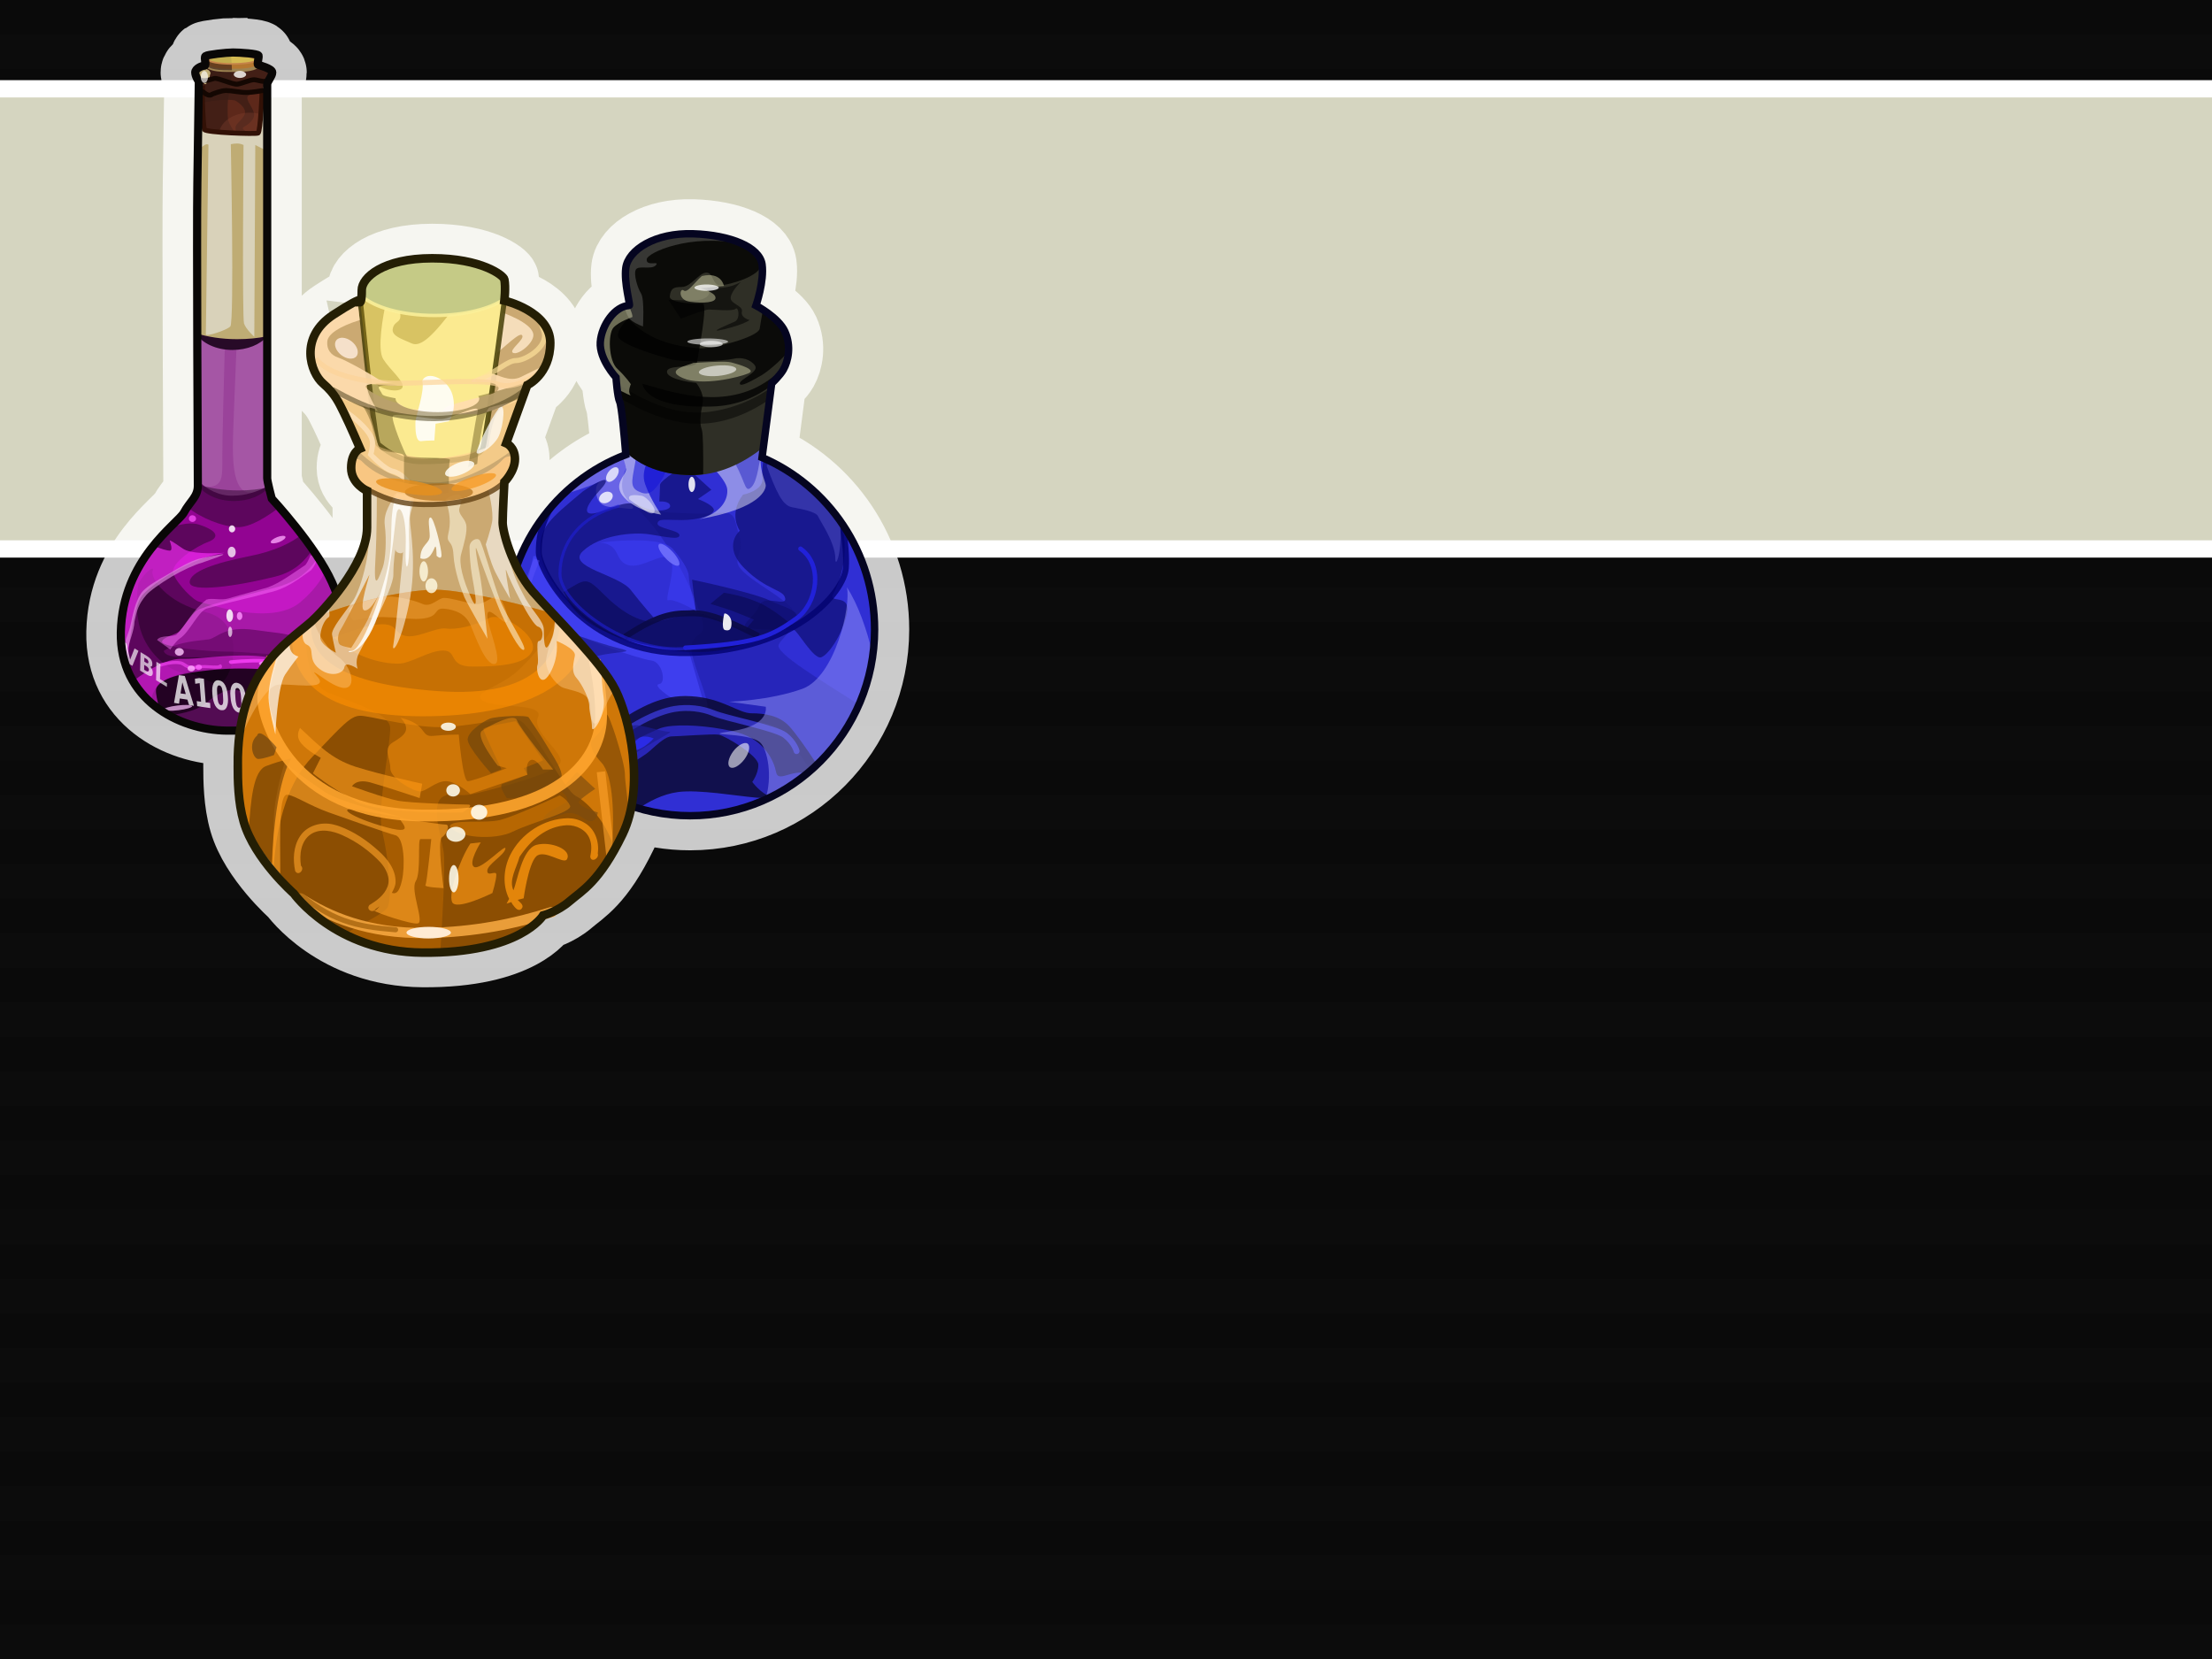 <?xml version="1.0" encoding="UTF-8" standalone="no"?>
<!-- Created with Inkscape (http://www.inkscape.org/) -->

<svg
 xmlns:dc="http://purl.org/dc/elements/1.1/"
 xmlns:cc="http://creativecommons.org/ns#"
 xmlns:rdf="http://www.w3.org/1999/02/22-rdf-syntax-ns#"
 xmlns:svg="http://www.w3.org/2000/svg"
 xmlns="http://www.w3.org/2000/svg"
 version="1.0"
 width="100%"
 height="100%"
 viewBox="0 0 640 480"
 id="svg2">
<rect x="0" y="0" width="640" height="480" fill="#333333" stroke="none"/>
<defs/>
<g style="opacity:0.8" id="splashbg"><rect x="0" y="0" width="640" height="480" style="fill:black;fill-opacity:0.95;"/><path d="M 0 0 L 0 10 L 640 10 L 640 0 L 0 0 z M 0 20 L 0 30 L 640 30 L 640 20 L 0 20 z M 0 40 L 0 50 L 640 50 L 640 40 L 0 40 z M 0 60 L 0 70 L 640 70 L 640 60 L 0 60 z M 0 80 L 0 90 L 640 90 L 640 80 L 0 80 z M 0 100 L 0 110 L 640 110 L 640 100 L 0 100 z M 0 120 L 0 130 L 640 130 L 640 120 L 0 120 z M 0 140 L 0 150 L 640 150 L 640 140 L 0 140 z M 0 160 L 0 170 L 640 170 L 640 160 L 0 160 z M 0 180 L 0 190 L 640 190 L 640 180 L 0 180 z M 0 200 L 0 210 L 640 210 L 640 200 L 0 200 z M 0 220 L 0 230 L 640 230 L 640 220 L 0 220 z M 0 240 L 0 250 L 640 250 L 640 240 L 0 240 z M 0 260 L 0 270 L 640 270 L 640 260 L 0 260 z M 0 280 L 0 290 L 640 290 L 640 280 L 0 280 z M 0 300 L 0 310 L 640 310 L 640 300 L 0 300 z M 0 320 L 0 330 L 640 330 L 640 320 L 0 320 z M 0 340 L 0 350 L 640 350 L 640 340 L 0 340 z M 0 360 L 0 370 L 640 370 L 640 360 L 0 360 z M 0 380 L 0 390 L 640 390 L 640 380 L 0 380 z M 0 400 L 0 410 L 640 410 L 640 400 L 0 400 z M 0 420 L 0 430 L 640 430 L 640 420 L 0 420 z M 0 440 L 0 450 L 640 450 L 640 440 L 0 440 z M 0 460 L 0 470 L 640 470 L 640 460 L 0 460 z " style="fill:black;"/></g>
<rect
 width="701.898"
 height="133.139"
 ry="15.387"
 x="-33.869"
 y="25.693"
 id="rect3819"
 style="fill:#ffffe6;fill-opacity:0.827;fill-rule:evenodd;stroke:#ffffff;stroke-width:5;stroke-linecap:round;stroke-linejoin:round" />
<path
 d="m 67.375,15.175 c -1.841,0 -7.34,0.638 -7.906,1.062 -0.566,0.425 0.412,2.781 -0.344,2.781 -0.708,0 -2.656,0.805 -2.656,1.938 0,1.133 1.062,2.625 1.062,2.625 l -0.438,29.375 C 56.858,66.174 57.25,137.655 57.25,140.581 c 0,3.163 -2.332,4.525 -4.031,7.688 -1.699,3.21 -17.825,13.508 -18.25,34.656 -0.378,19.308 16.589,28.296 30.656,28.438 1.295,0.015 2.58,0.016 3.844,-0.031 -0.453,3.068 -0.69,6.428 -0.656,10.188 0,4.101 0.039,10.581 1.719,16.312 C 73.644,248.554 85,258.55 85,258.55 c 0,0 12.032,16.896 37.281,17.094 28.313,0.247 34.875,-10.781 34.875,-10.781 0,0 4.099,-1.03 7.656,-4.094 3.558,-3.064 8.642,-5.589 15.312,-19.375 1.228,-2.547 2.062,-5.298 2.594,-8.156 5.33,1.807 11.034,2.781 16.969,2.781 29.517,0 53.375,-24.143 53.375,-53.875 0,-22.353 -13.428,-41.587 -32.562,-49.781 l 2.781,-21.438 c 0,0 2.419,-2.241 3.406,-4 1.373,-2.445 2.337,-6.741 0.406,-11.031 -1.845,-4.076 -8.344,-7.5 -8.344,-7.5 0,0 2.436,-6.972 1.75,-11.906 -0.729,-4.934 -9.06,-8.501 -20,-8.844 -10.897,-0.343 -18.751,4.629 -19.438,9.906 -0.558,4.247 1.374,10.844 1.031,10.844 -4.119,0.086 -8.063,5.66 -8.406,10.594 -0.343,4.934 4.562,10.219 4.562,10.219 0,0 0.376,5.678 1.062,7.094 0.515,1.03 1.321,9.758 1.75,15.25 -14.699,5.563 -26.307,17.47 -31.594,32.406 -2.789,-5.56 -4.031,-11.002 -4.031,-12.75 0,-2.569 0.5,-11.75 0.5,-11.75 0,0 3.062,-3.067 3.062,-6.625 0,-3.558 -2.531,-4.594 -2.531,-4.594 l 6.094,-16.812 c 0,0 6.656,-3.059 6.656,-12.25 0,-9.141 -13.281,-12.188 -13.281,-12.188 0,0 0.445,-3.901 0,-6.125 -0.198,-1.136 -6.626,-6.125 -20.906,-6.125 -14.231,0 -20.344,5.63 -20.344,9.188 0,1.674 -0.103,2.531 -0.219,3 -2.7e-4,-0.422 -1.13,-0.334 -7.938,4.094 -10.179,6.621 -6.62,16.874 -3.062,19.937 3.558,3.064 4.593,5.561 6.125,8.625 1.532,3.064 4.594,10.188 4.594,10.188 0,0 -2.562,1.03 -2.562,5.625 0,4.595 4.594,6.625 4.594,6.625 l 0,10.688 c 0,6.233 -4.531,13.547 -8.844,19.062 -0.404,-1.092 -0.846,-2.205 -1.344,-3.312 C 91.358,157.977 78.625,144.238 78.625,144.238 c 0,0 -1.312,-4.931 -1.312,-5.875 l 0,-85.406 0,-28.469 c 0,-0.991 1.438,-2.398 1.438,-3.531 0,-1.133 -3.811,-2.077 -4.094,-2.219 -0.33,-0.142 0.267,-2.09 0.125,-2.656 -0.142,-0.566 -5.518,-0.906 -7.406,-0.906 z"
 id="stroke01-3-8"
 style="color:#000000;fill:none;stroke:#ffffff;stroke-width:20;stroke-opacity:0.784" />
<g
 transform="matrix(4.721,0,0,4.721,-45.722,-0.581)"
 id="purple03">
<path
 d="m 23.96,3.34 c -0.39,0 -1.56,0.13 -1.68,0.22 -0.12,0.09 0.09,0.59 -0.07,0.59 -0.15,0 -0.56,0.17 -0.56,0.41 0,0.24 0.22,0.56 0.22,0.56 l -0.09,6.22 c -0.05,2.8 0.03,17.94 0.03,18.56 0,0.67 -0.49,0.96 -0.85,1.63 -0.36,0.68 -3.78,2.86 -3.87,7.34 -0.08,4.09 3.52,6 6.5,6.03 2.54,0.03 4.82,-0.43 6.31,-2.87 1.27,-2.05 1.1,-4.06 0.13,-6.22 -0.99,-2.22 -3.69,-5.13 -3.69,-5.13 0,0 -0.28,-1.05 -0.28,-1.25 0,-0.18 0,-15.56 0,-18.09 0,0 0,-5.86 0,-6.03 0,-0.21 0.31,-0.51 0.31,-0.75 C 26.37,4.32 25.56,4.12 25.5,4.09 25.43,4.06 25.56,3.65 25.53,3.53 25.5,3.41 24.36,3.34 23.96,3.34 z"
 id="p2465"
 style="fill:#bfac74;fill-rule:evenodd" />
<path
 d="m 26.06,20.68 c -0.82,0.44 -1.68,0.82 -2.38,0.82 -0.43,0.06 -1.16,-0.32 -1.9,-0.79 0.02,4.4 0.03,8.88 0.03,9.19 1.05,3.26 2.56,4.01 4.53,0.81 0,0 -0.28,-1.08 -0.28,-1.28 0,-0.09 0,-4.46 0,-8.75 z"
 id="p3245-9"
 style="fill:#9a439a;fill-rule:evenodd" />
<path
 d="m 26.06,20.68 c -0.64,0.34 -1.29,0.64 -1.88,0.75 -0.08,1.95 -0.22,5.28 -0.22,5.78 0,0.66 -0.09,3.1 1.04,3.1 0.35,0 0.8,0.03 1.25,0.06 -0.09,-0.33 -0.19,-0.8 -0.19,-0.94 0,-0.09 0,-4.46 0,-8.75 z m -4.28,0.03 c 0.02,4.4 0.03,8.88 0.03,9.19 0,0.01 -0.01,0.02 0,0.03 1.59,0.19 1.5,-0.37 1.5,-1.87 0,-1.17 0.1,-4.69 0.15,-6.6 -0.43,-0.04 -1.05,-0.35 -1.68,-0.75 z"
 id="p3255-8"
 style="fill:#c589c5;fill-opacity:0.27;fill-rule:evenodd" />
<path
 d="m 21.81,29.56 c 0,0.02 0,0.33 0,0.34 0,0.68 -0.49,0.95 -0.85,1.63 -0.35,0.67 -3.78,2.85 -3.87,7.34 -0.08,4.09 3.52,6 6.5,6.03 2.54,0.03 4.82,-0.41 6.31,-2.84 1.27,-2.06 1.09,-4.09 0.13,-6.25 -1,-2.22 -3.69,-5.1 -3.69,-5.1 0,0 -0.11,-0.43 -0.19,-0.81 -0.71,0.36 -1.4,0.6 -2.2,0.6 -0.78,0.03 -1.62,-0.37 -2.14,-0.94 z"
 id="p3250"
 style="fill:#5d065d;fill-rule:evenodd" />
<path
 d="m 18.17,35.88 c -0.27,1.58 0.03,2.75 0.33,3.38 0.54,1.15 1.69,2.08 2.62,2.13 0.92,0.06 1.42,0.77 2.12,0.55 0.71,-0.22 1.64,-3.72 -0.98,-4.31 -2.4,-0.55 -3.38,-2.13 -3.22,-2.52 0.17,-0.38 -0.49,0.06 -0.87,0.77 z"
 id="p3292-9"
 style="fill:#290429;fill-opacity:0.61;fill-rule:evenodd" />
<path
 d="m 21.18,31.21 c -0.07,0.11 -0.15,0.19 -0.22,0.32 -0.09,0.18 -0.44,0.5 -0.87,0.93 0.65,-0.21 1.32,-0.35 1.81,-0.18 1.24,0.41 1.18,0.82 0.53,1.06 -0.65,0.23 -2.36,1.29 -2.12,1.94 0.23,0.64 1.24,1.66 1.59,1.72 0.35,0.05 4.36,1.56 6.19,0.03 0.76,-0.64 1.27,-1.32 1.56,-1.94 -0.24,-0.43 -0.51,-0.86 -0.81,-1.28 -0.4,0.56 -0.99,1.33 -2.28,1.65 -2.36,0.59 -5.25,1 -5.25,0.35 0,-0.65 1.53,-1.18 3.65,-1.6 1.55,-0.3 2.64,-0.85 3.19,-1.31 -0.51,-0.67 -1,-1.3 -1.34,-1.69 -0.71,0.54 -1.79,1.26 -2.6,1.22 -0.91,-0.04 -2.22,-0.56 -3.03,-1.22 z"
 id="p3265"
 style="fill:#bc02bc;fill-opacity:0.56;fill-rule:evenodd" />
<path
 d="m 20.09,33.25 c 0,0 0,0.03 0,0.03 0,0 0.23,0.59 0,0.59 -0.13,0 -0.55,-0.09 -0.97,-0.31 -0.98,1.2 -1.99,2.91 -2.03,5.31 -0.02,0.82 0.13,1.54 0.37,2.19 0.17,-2.15 0.49,-4.02 1.04,-4.56 0.63,-0.64 2.78,-2.16 4.96,-2.5 -0.84,0.05 -2.09,0.07 -2.56,-0.25 -0.71,-0.49 -0.8,-0.52 -0.81,-0.5 z"
 id="p3260"
 style="fill:#fe30fe;fill-opacity:0.62;fill-rule:evenodd" />
<path
 d="m 29.15,34.31 c -0.55,0.86 -1.29,1.5 -2.65,1.84 -1.89,0.47 -4.49,1.17 -4.79,1.41 -0.29,0.23 -0.79,1.01 -1.03,1.25 -0.23,0.23 -1.06,0.36 -1.06,0.65 0,0.3 2.53,0.6 4.06,0.6 1.53,0 5.31,0.51 6.19,0.15 0.41,-0.16 0.69,-0.5 0.91,-0.93 0.05,-1.14 -0.22,-2.28 -0.75,-3.47 -0.22,-0.49 -0.54,-0.99 -0.88,-1.5 z"
 id="p3270"
 style="fill:#fe30fe;fill-opacity:0.47;fill-rule:evenodd" />
<path
 d="m 23.5,41.09 c -3.47,0.05 -4.58,0.99 -4.54,2.12 1.29,1.12 3.05,1.68 4.63,1.69 2.54,0.03 4.82,-0.41 6.31,-2.84 -0.69,-0.55 -3.06,-1.02 -6.4,-0.97 z"
 id="p3280"
 style="fill-opacity:0.62;fill-rule:evenodd" />
<path
 d="m 24.03,42.4 c -0.71,0 -1.29,0.46 -1.82,0.88 -0.41,0.32 -1.14,0.56 -2.15,0.68 1.1,0.62 2.36,0.93 3.53,0.94 1.66,0.02 3.2,-0.18 4.5,-1 -0.54,-0.02 -1.11,-0.07 -1.41,-0.22 -0.47,-0.23 -1.95,-1.28 -2.65,-1.28 z"
 id="p3272"
 style="fill:#fe30fe;fill-opacity:0.22;fill-rule:evenodd" />
<path
 d="m 19.72,40.01 c 0.88,-0.58 2.2,-0.62 2.74,-0.7 0.54,-0.08 0.96,-0.85 2.85,-0.58 1.89,0.27 2.47,0.2 3.2,0.93 0.74,0.73 -0.61,0.89 -3.78,0.77 -3.16,-0.11 -4.86,0.19 -5.01,-0.42 z"
 id="p3285"
 style="fill:#680968;fill-opacity:0.73;fill-rule:evenodd" />
<path
 d="m 30.65,40.25 c -0.24,0.13 -1.02,0.59 -1.69,0.62 -0.77,0.04 -2.23,-0.49 -3.78,-0.56 -1.54,-0.08 -3.42,0.22 -4.31,0.19 -0.8,-0.04 -1.89,0.5 -3.03,1.37 0.41,0.71 0.98,1.26 1.62,1.72 -0.12,-0.47 -0.25,-0.98 -0.21,-1.22 0.07,-0.5 0.99,-0.99 3.81,-1.22 2.81,-0.23 5.49,0.26 6.19,0.72 0.2,0.13 0.25,0.44 0.21,0.81 0.16,-0.19 0.3,-0.39 0.44,-0.62 0.37,-0.61 0.61,-1.21 0.75,-1.81 z"
 id="p3287"
 style="fill:#e823e8;fill-opacity:0.61;fill-rule:evenodd" />
<path
 d="m 21.46,43.4 c 0.01,0.08 -0.36,0.19 -0.84,0.25 -0.48,0.06 -0.88,0.04 -0.89,-0.04 -0.02,-0.08 0.34,-0.19 0.83,-0.25 0.47,-0.06 0.88,-0.04 0.9,0.04 z"
 id="p3304"
 style="fill:#f3b8f3;fill-opacity:0.76;fill-rule:evenodd" />
<path
 d="m 28.45,43.57 c 0,0.08 -0.4,0.16 -0.88,0.16 -0.49,0 -0.88,-0.08 -0.88,-0.16 0,-0.09 0.39,-0.16 0.88,-0.16 0.48,0 0.88,0.07 0.88,0.16 l 0,0 z"
 id="p3306"
 style="fill:#ffd4ff;fill-opacity:0.81;fill-rule:evenodd" />
<path
 d="m 20.75,40.65 c -0.43,-0.07 -0.86,0.03 -1.28,0.13 -0.13,0.11 0.08,0.26 0.19,0.16 0.35,-0.08 0.72,-0.17 1.09,-0.09 0.17,0.06 0.3,0.22 0.49,0.24 0.35,0.08 0.71,-0.04 1.07,-0.02 0.3,0 0.59,0.06 0.88,0.03 0.2,-0.04 0.07,-0.38 -0.08,-0.22 -0.1,0.06 -0.23,0.02 -0.34,0.03 -0.34,-0.02 -0.67,-0.05 -1,0 -0.22,0.03 -0.47,0.05 -0.66,-0.09 C 21,40.75 20.88,40.67 20.75,40.65 z"
 id="p3308-0"
 style="fill:#ff4bff;fill-opacity:0.56;fill-rule:evenodd" />
<path
 d="m 26.59,40.56 c -0.93,-0.09 -1.86,-0.06 -2.78,0.03 -0.21,0.06 -0.04,0.29 0.13,0.21 1.06,-0.1 2.14,-0.13 3.2,0.06 0.54,0.11 1.1,0.26 1.54,0.6 0.14,0.07 0.16,0.42 0.32,0.29 0.13,-0.09 -0.07,-0.34 -0.19,-0.42 -0.63,-0.5 -1.44,-0.69 -2.22,-0.77 z"
 id="p3310"
 style="fill:#ff43ff;fill-opacity:0.76;fill-rule:evenodd" />
<path
 d="m 21.87,34.37 c -0.51,0.14 -1.18,0.52 -1.88,0.94 -0.71,0.41 -1.2,0.68 -1.54,1.03 -0.39,0.41 -0.59,1.25 -0.74,1.98 -0.15,0.72 -0.43,1.14 -0.43,1.52 0,0.08 0.03,0.16 0.09,0.22 0.08,0.08 -0.08,0.26 0.02,0.22 0.22,-0.85 0.51,-1.48 0.54,-2.08 0.14,-0.68 0.25,-1.06 0.72,-1.61 0.22,-0.26 0.88,-0.72 1.56,-1.13 0.68,-0.4 1.44,-0.74 1.82,-0.84 1.54,-0.53 2.08,-0.74 -0.16,-0.25 z"
 id="p3312"
 style="fill:#df8cdf;fill-opacity:0.66;fill-rule:evenodd" />
<path
 d="m 28.71,34.15 c 0,0 -0.12,0.36 -0.31,0.6 -0.73,0.47 -1.51,1.09 -2.33,1.38 -0.54,0.16 -1.48,0.4 -2.39,0.67 -0.46,0.14 -0.99,-0.05 -1.34,0.07 -0.94,0.74 -1.17,1.45 -1.84,2.15 -0.25,0.16 -0.97,0 -1.19,0.32 l 0.81,0.59 c 0.02,-0.03 0.35,-0.52 0.59,-0.68 0.59,-0.37 1.17,-1.76 1.7,-1.85 1.96,-0.54 2.42,-0.58 3.72,-0.95 1.08,-0.23 1.76,-0.77 2.63,-1.39 0.35,-0.42 0.41,-0.87 0.41,-0.87 l -0.46,-0.04 z"
 id="p3314"
 style="fill:#ff76ff;fill-opacity:0.45;fill-rule:evenodd" />
<path
 d="m 21.7,31.91 c 0,0.11 -0.1,0.2 -0.22,0.2 -0.13,0 -0.22,-0.09 -0.22,-0.2 0,-0.12 0.09,-0.21 0.22,-0.21 0.12,0 0.22,0.09 0.22,0.21 z"
 id="p3336-0"
 style="fill:#f64ff6;fill-opacity:0.79;fill-rule:evenodd" />
<path
 d="m 24.1,32.54 c 0,0.11 -0.09,0.21 -0.2,0.21 -0.11,0 -0.19,-0.1 -0.19,-0.21 0,-0.12 0.08,-0.22 0.19,-0.22 0.11,0 0.2,0.1 0.2,0.22 z"
 id="p3338-4"
 style="fill:#fffaff;fill-opacity:0.85;fill-rule:evenodd" />
<path
 d="m 24.13,33.96 c 0,0.18 -0.11,0.32 -0.25,0.32 -0.14,0 -0.24,-0.14 -0.24,-0.32 0,-0.19 0.1,-0.33 0.24,-0.33 0.14,0 0.25,0.14 0.25,0.33 z"
 id="p3340-2"
 style="fill:#fffaff;fill-opacity:0.76;fill-rule:evenodd" />
<path
 d="m 23.97,37.86 c 0,0.21 -0.1,0.38 -0.21,0.38 -0.11,0 -0.2,-0.17 -0.2,-0.38 0,-0.22 0.09,-0.39 0.2,-0.39 0.11,0 0.21,0.17 0.21,0.39 z"
 id="p3342-5"
 style="fill:#fffaff;fill-opacity:0.85;fill-rule:evenodd" />
<path
 d="m 23.92,38.85 c 0,0.17 -0.06,0.31 -0.13,0.31 -0.08,0 -0.13,-0.14 -0.13,-0.31 0,-0.18 0.05,-0.32 0.13,-0.32 0.07,0 0.13,0.14 0.13,0.32 z"
 id="p3344-2"
 style="fill:#fffaff;fill-opacity:0.65;fill-rule:evenodd" />
<path
 d="m 24.54,37.88 c 0,0.13 -0.08,0.24 -0.17,0.24 -0.1,0 -0.17,-0.11 -0.17,-0.24 0,-0.14 0.07,-0.25 0.17,-0.25 0.09,0 0.17,0.11 0.17,0.25 z"
 id="p3346-4"
 style="fill:#ff92ff;fill-opacity:0.81;fill-rule:evenodd" />
<path
 d="m 21.64,41.09 c 0,0.09 -0.11,0.18 -0.23,0.18 -0.13,0 -0.23,-0.09 -0.23,-0.18 0,-0.1 0.1,-0.18 0.23,-0.18 0.12,0 0.23,0.08 0.23,0.18 z"
 id="p3348-1"
 style="fill:#ffb3ff;fill-opacity:0.79;fill-rule:evenodd" />
<path
 d="m 22.06,41.02 c 0,0.09 -0.09,0.16 -0.2,0.16 -0.11,0 -0.19,-0.07 -0.19,-0.16 0,-0.1 0.08,-0.17 0.19,-0.17 0.11,0 0.2,0.07 0.2,0.17 z"
 id="p3350-6"
 style="fill:#ff6cff;fill-opacity:0.76;fill-rule:evenodd" />
<path
 d="m 20.95,40.08 c 0,0.12 -0.13,0.23 -0.28,0.23 -0.15,0 -0.27,-0.11 -0.27,-0.23 0,-0.13 0.12,-0.24 0.27,-0.24 0.15,0 0.28,0.11 0.28,0.24 l 0,0 z"
 id="p3352"
 style="fill:#ffcaff;fill-opacity:0.79;fill-rule:evenodd" />
<path
 d="m 26.53,40.79 c 0,0.08 -0.22,0.16 -0.49,0.16 -0.28,0 -0.49,-0.08 -0.49,-0.16 0,-0.09 0.21,-0.16 0.49,-0.16 0.27,0 0.49,0.07 0.49,0.16 z"
 id="p3354"
 style="fill:#ff9fff;fill-opacity:0.76;fill-rule:evenodd" />
<path
 d="m 27.18,33.02 c 0.03,0.09 -0.15,0.23 -0.39,0.33 -0.25,0.09 -0.48,0.1 -0.51,0.02 -0.03,-0.09 0.14,-0.23 0.39,-0.33 0.24,-0.09 0.47,-0.11 0.51,-0.02 z"
 id="p3356"
 style="fill:#ffabff;fill-opacity:0.76;fill-rule:evenodd" />
<path
 d="m 17.19,39.41 0.25,0.15 0.22,0.99 0.27,-0.69 0.24,0.15 -0.37,0.92 -0.29,-0.17 -0.32,-1.35 m 1.47,1.34 c 0.04,0.03 0.07,0.03 0.09,0.02 0.02,0 0.03,-0.03 0.03,-0.07 0,-0.04 -0.01,-0.07 -0.03,-0.1 -0.02,-0.04 -0.04,-0.06 -0.08,-0.09 l -0.14,-0.08 0,0.24 0.13,0.08 m 0,0.5 c 0.05,0.03 0.08,0.04 0.11,0.03 0.02,-0.01 0.04,-0.04 0.04,-0.09 0,-0.05 -0.01,-0.09 -0.04,-0.13 -0.02,-0.04 -0.06,-0.07 -0.1,-0.1 l -0.15,-0.09 0,0.3 0.14,0.08 m 0.23,-0.27 c 0.05,0.05 0.09,0.11 0.12,0.18 0.03,0.06 0.04,0.13 0.04,0.2 0,0.11 -0.04,0.17 -0.1,0.19 -0.06,0.02 -0.15,-0.01 -0.28,-0.09 l -0.4,-0.24 0.03,-1.13 0.36,0.22 c 0.13,0.08 0.22,0.16 0.28,0.24 0.06,0.08 0.08,0.18 0.08,0.28 0,0.06 -0.01,0.1 -0.03,0.12 -0.03,0.03 -0.06,0.04 -0.1,0.03 m 0.38,-0.3 0.25,0.15 -0.03,0.91 0.43,0.26 -0.01,0.22 -0.66,-0.41 0.02,-1.13"
 id="text3294"
 style="fill:#ffffff;fill-opacity:0.66" />
<path
 d="m 21.68,20.54 c 0.37,0.61 1.24,1.03 2.25,1.03 0.91,0 1.71,-0.33 2.13,-0.84 -0.57,0.12 -1.18,0.18 -1.85,0.18 -0.94,0 -1.81,-0.14 -2.53,-0.37 z"
 id="p3364-4"
 style="fill:#270a27;fill-rule:evenodd" />
<path
 d="m 21.78,29.8 c 0.37,0.61 1.24,1.03 2.25,1.03 0.9,0 1.7,-0.33 2.12,-0.84 -0.56,0.12 -1.18,0.19 -1.84,0.19 -0.95,0 -1.82,-0.14 -2.53,-0.38 z"
 id="p3369"
 style="fill:#270a27;fill-opacity:0.47;fill-rule:evenodd" />
<path
 d="m 21.17,43 -0.47,-0.07 -0.04,0.32 -0.31,-0.05 0.3,-1.7 0.36,0.05 0.56,1.83 -0.3,-0.05 -0.1,-0.33 m -0.42,-0.38 0.32,0.04 -0.21,-0.72 -0.11,0.68 m 0.99,0.47 0.27,0.04 -0.09,-1.14 -0.27,0.04 -0.02,-0.31 0.26,-0.04 0.29,0.04 0.11,1.45 0.27,0.03 0.02,0.32 -0.81,-0.12 -0.03,-0.31 m 1.61,-0.34 c -0.01,-0.22 -0.04,-0.37 -0.07,-0.47 -0.04,-0.09 -0.09,-0.14 -0.15,-0.15 -0.07,-0.01 -0.11,0.03 -0.13,0.11 -0.02,0.09 -0.02,0.24 0,0.46 0.01,0.23 0.04,0.39 0.07,0.48 0.04,0.1 0.09,0.15 0.15,0.16 0.07,0.01 0.11,-0.03 0.13,-0.12 0.02,-0.09 0.02,-0.24 0,-0.47 m 0.3,0.05 c 0.03,0.29 0,0.51 -0.07,0.66 -0.07,0.15 -0.18,0.21 -0.33,0.19 -0.16,-0.02 -0.28,-0.12 -0.38,-0.29 -0.09,-0.17 -0.15,-0.4 -0.17,-0.7 -0.03,-0.29 0,-0.51 0.07,-0.66 0.07,-0.14 0.18,-0.21 0.33,-0.18 0.16,0.02 0.28,0.11 0.38,0.29 0.09,0.17 0.15,0.4 0.17,0.69 m 0.81,0.11 c -0.01,-0.22 -0.04,-0.38 -0.07,-0.47 -0.04,-0.09 -0.09,-0.15 -0.15,-0.15 -0.07,-0.01 -0.11,0.02 -0.13,0.11 -0.02,0.09 -0.02,0.24 0,0.46 0.01,0.23 0.04,0.38 0.07,0.48 0.04,0.1 0.09,0.15 0.15,0.16 0.07,0.01 0.11,-0.03 0.13,-0.12 0.02,-0.09 0.02,-0.24 0,-0.47 m 0.3,0.05 c 0.03,0.29 0,0.51 -0.07,0.66 -0.07,0.15 -0.18,0.21 -0.33,0.19 -0.16,-0.03 -0.28,-0.12 -0.38,-0.29 -0.09,-0.17 -0.15,-0.4 -0.17,-0.7 -0.03,-0.29 0,-0.51 0.07,-0.66 0.07,-0.14 0.18,-0.21 0.33,-0.19 0.16,0.03 0.28,0.12 0.38,0.29 0.09,0.17 0.15,0.41 0.17,0.7"
 id="text3298"
 style="fill:#ffffff;fill-opacity:0.75" />
<path
 d="M 21.83,9.1 C 21.77,9.62 22.16,8.82 22.46,8.99 L 22.3,20.63 c 0,0.13 1.25,-0.25 1.5,-0.5 0.25,-0.24 0.03,-11.17 0.03,-11.17 0.26,-0.05 0.52,-0.08 0.78,0.05 0,0 -0.09,10.57 0.03,10.94 0.13,0.37 0.63,0.81 0.63,0.81 L 25.33,9.01 25.99,9.34 C 26.16,8.1 26.15,7.83 25.99,7.09 24.51,5.86 22.26,6.28 21.83,9.1 z"
 id="p3240"
 style="fill:#e1dfd1;fill-opacity:0.75;fill-rule:evenodd" />
<path
 d="m 23.96,3.34 c -0.39,0 -1.56,0.13 -1.68,0.22 -0.03,0.01 -0.03,0.05 -0.03,0.09 -0.01,0.01 -0.01,0.02 0,0.03 0,0.11 0.02,0.25 0.03,0.32 0,0.02 0,0.04 0,0.06 0,0.04 0,0.25 0,0.25 0,0 0.31,0.12 0.31,0.28 0,0.15 -0.21,0.89 -0.41,0.66 -0.19,-0.24 -0.04,2.61 0.03,2.81 0.08,0.19 3.13,0.29 3.29,0.22 0.15,-0.08 0.25,-2.57 0.25,-2.57 0,0 0.11,-0.47 0.31,-0.75 0.07,-0.1 0.16,-0.3 0.25,-0.53 C 26.11,4.25 25.55,4.11 25.5,4.09 25.43,4.06 25.56,3.65 25.53,3.53 25.5,3.41 24.36,3.34 23.96,3.34 z"
 id="p3634"
 style="fill:#5d281a;fill-rule:evenodd" />
<path
 d="m 23.96,3.34 c -0.39,0 -1.56,0.13 -1.68,0.22 -0.03,0.01 -0.03,0.05 -0.03,0.09 -0.01,0.01 -0.01,0.02 0,0.03 0,0.11 0.02,0.25 0.03,0.32 0,0.02 0,0.04 0,0.06 0,0.04 0,0.25 0,0.25 0,0 0.31,0.12 0.31,0.28 0,0.15 -0.21,0.89 -0.41,0.66 -0.09,-0.12 -0.11,0.5 -0.09,1.18 0.81,-0.21 1.9,-0.24 2.06,-0.12 0.2,0.14 0.76,0.5 0.47,0.94 -0.29,0.43 -0.53,0.46 -0.5,0.78 0.01,0.09 0.06,0.16 0.13,0.25 0.26,0.01 0.51,0.03 0.71,0.03 C 24.71,8.16 24.48,8 24.59,7.93 24.82,7.79 25.33,7.49 25.25,7.06 25.16,6.62 24.56,6.08 25,5.93 c 0.17,-0.06 0.46,-0.06 0.75,-0.06 0,-0.02 0,-0.16 0,-0.16 0,0 0.11,-0.47 0.31,-0.75 0.07,-0.1 0.16,-0.3 0.25,-0.53 C 26.11,4.25 25.55,4.11 25.5,4.09 25.43,4.06 25.56,3.65 25.53,3.53 25.5,3.41 24.36,3.34 23.96,3.34 z"
 id="p3844"
 style="fill:#391d15;fill-opacity:0.72;fill-rule:evenodd" />
<path
 d="m 23.96,3.34 c -0.39,0 -1.56,0.13 -1.68,0.22 -0.03,0.01 -0.03,0.05 -0.03,0.09 -0.01,0.01 -0.01,0.02 0,0.03 0,0.11 0.02,0.25 0.03,0.32 0,0.02 0,0.04 0,0.06 0,0.04 0,0.25 0,0.25 0,0 0.31,0.12 0.31,0.28 0,0.15 -0.21,0.89 -0.41,0.66 -0.19,-0.24 -0.04,2.61 0.03,2.81 0.05,0.11 1.01,0.18 1.88,0.22 C 23.92,8 23.73,7.7 23.68,7.53 23.6,7.21 23.65,6.34 23.65,6.34 l 0.44,-3 c -0.03,0 -0.1,0 -0.13,0 z"
 id="p3841"
 style="fill:#391d15;fill-opacity:0.72;fill-rule:evenodd" />
<path
 d="m 25,7.03 c -0.96,0 -1.76,0.51 -1.88,1.18 0.94,0.09 2.27,0.12 2.38,0.07 C 25.57,8.24 25.61,7.69 25.65,7.12 25.44,7.06 25.23,7.03 25,7.03 z"
 id="p3862"
 style="fill:#864431;fill-opacity:0.33;fill-rule:evenodd" />
<path
 d="m 22.18,5.25 c -0.19,-0.24 -0.04,2.61 0.03,2.81 0.08,0.19 3.13,0.29 3.29,0.22 0.15,-0.08 0.25,-2.57 0.25,-2.57"
 id="p3836"
 style="fill:none;stroke:#321106;stroke-width:0.3" />
<path
 d="m 22.13,5.75 c 0.39,0.35 0.55,0.15 0.55,0.15 0,0 0.54,-0.23 0.86,-0.23 0.31,0 0.85,0.12 1.24,0.12 0.39,0 1.02,-0.12 1.02,-0.12"
 id="p3637-7"
 style="fill:none;stroke:#140702;stroke-width:0.3;stroke-linecap:round" />
<path
 d="m 21.9,5.01 c 0.39,0.15 0.7,-0.04 0.93,-0.08 0.24,-0.04 1.13,0.39 1.41,0.35 0.27,-0.04 0.78,-0.27 1.01,-0.27 0.23,0 0.7,0.23 0.86,0"
 id="p3640"
 style="fill:none;stroke:#140702;stroke-width:0.3;stroke-linecap:round" />
<path
 d="m 23.96,3.26 c -0.39,0 -1.57,0.08 -1.69,0.17 C 22.2,3.56 22.25,3.79 22.28,4 22.42,4.48 23.43,4.43 24.15,4.43 24.61,4.45 25.5,4.36 25.5,4.09 25.43,4.06 25.56,3.65 25.53,3.53 25.5,3.41 24.35,3.26 23.96,3.26 z"
 id="p3648"
 style="fill:#b47730;fill-rule:evenodd" />
<path
 d="m 22.28,4 c 0.14,0.48 1.15,0.43 1.87,0.43 0.46,0.02 1.35,-0.07 1.35,-0.34"
 id="p3834"
 style="fill:none;stroke:#9d8351;stroke-width:0.2;stroke-linecap:round;stroke-linejoin:bevel" />
<path
 d="M 23.81,3.25 C 23.34,3.26 22.39,3.35 22.28,3.43 22.2,3.56 22.25,3.79 22.28,4 22.4,4.43 23.22,4.43 23.9,4.43 23.89,4.15 23.88,3.78 23.81,3.25 z"
 id="p3838"
 style="fill:#391d15;fill-opacity:0.62;fill-rule:evenodd" />
<path
 d="m 25.4,3.79 c 0,0.13 -0.66,0.25 -1.47,0.25 -0.81,0 -1.46,-0.12 -1.46,-0.25 0,-0.14 0.65,-0.26 1.46,-0.26 0.81,0 1.47,0.12 1.47,0.26 l 0,0 z"
 id="p3643-8"
 style="fill:#e0d15e;fill-opacity:0.76;fill-rule:evenodd;stroke:#c58449;stroke-width:0.1;stroke-linecap:round;stroke-linejoin:bevel" />
<path
 d="m 23.96,3.34 c -0.39,0 -1.56,0.13 -1.68,0.22 -0.12,0.09 0.09,0.59 -0.07,0.59 -0.15,0 -0.56,0.17 -0.56,0.41 0,0.24 0.22,0.56 0.22,0.56 l -0.09,6.22 c -0.05,2.8 0.03,17.94 0.03,18.56 0,0.67 -0.49,0.96 -0.85,1.63 -0.36,0.68 -3.78,2.86 -3.87,7.34 -0.08,4.09 3.52,6 6.5,6.03 2.54,0.03 4.82,-0.43 6.31,-2.87 1.27,-2.05 1.1,-4.06 0.13,-6.22 -0.99,-2.22 -3.69,-5.13 -3.69,-5.13 0,0 -0.28,-1.05 -0.28,-1.25 0,-0.18 0,-15.56 0,-18.09 0,0 0,-5.86 0,-6.03 0,-0.21 0.31,-0.51 0.31,-0.75 C 26.37,4.32 25.56,4.12 25.5,4.09 25.43,4.06 25.56,3.65 25.53,3.53 25.5,3.41 24.36,3.34 23.96,3.34 z"
 id="stroke01-3"
 style="fill:none;stroke:#090706;stroke-width:0.5" />
<path
 d="m 24.77,4.69 c 0,0.11 -0.18,0.21 -0.38,0.21 -0.21,0 -0.38,-0.1 -0.38,-0.21 0,-0.12 0.17,-0.22 0.38,-0.22 0.2,0 0.38,0.1 0.38,0.22 l 0,0 z"
 id="p3847"
 style="fill:#fdfbf7;fill-opacity:0.82;fill-rule:evenodd" />
<path
 d="m 22.43,4.84 c 0,0.21 -0.1,0.37 -0.22,0.37 -0.12,0 -0.22,-0.16 -0.22,-0.37 0,-0.2 0.1,-0.37 0.22,-0.37 0.12,0 0.22,0.17 0.22,0.37 z"
 id="p3850"
 style="fill:#fdfbf7;fill-opacity:0.68;fill-rule:evenodd" />
</g>
<g
 transform="matrix(4.29,0,0,4.29,99.036,46.999)"
 id="blue02">
<path
 d="m 23.65,4.81 c -2.54,-0.08 -4.37,1.08 -4.53,2.31 -0.13,0.99 0.32,2.53 0.24,2.53 -0.96,0.02 -1.88,1.32 -1.96,2.47 -0.08,1.15 1.06,2.38 1.06,2.38 0,0 0.09,1.32 0.25,1.65 0.12,0.24 0.31,2.28 0.41,3.56 -4.73,1.79 -8.09,6.39 -8.09,11.79 0,6.93 5.56,12.56 12.43,12.56 6.88,0 12.44,-5.63 12.44,-12.56 0,-5.21 -3.13,-9.69 -7.59,-11.6 l 0.65,-5 c 0,0 0.56,-0.52 0.79,-0.93 0.32,-0.57 0.55,-1.57 0.1,-2.57 -0.43,-0.95 -1.95,-1.75 -1.95,-1.75 0,0 0.57,-1.63 0.41,-2.78 C 28.14,5.72 26.2,4.89 23.65,4.81 z"
 id="p2464"
 style="fill:#302fd4;fill-rule:evenodd" />
<path
 d="m 28.43,19.96 c -0.09,0.41 -0.14,0.91 -0.09,1.32 0.1,0.81 -1.21,1.12 -1.31,1.12 -1.02,1.32 -0.22,2.44 -0.22,2.44 0,0 -1.21,1.01 0.31,2.53 1.52,1.52 2.65,1.42 2.75,2.03 0.1,0.61 -1.45,-0.31 -1.75,0.5 -0.3,0.81 -1.61,1.43 -0.59,1.53 1.01,0.1 2.73,0.1 2.93,0.1 0.21,0 1.34,2.04 1.85,1.84 0.51,-0.2 1.41,-1.52 1.72,-2.94 0.3,-1.42 -1.32,-0.63 -0.91,-1.34 0.31,-0.55 1.15,-2.45 0.56,-4.78 -1.3,-1.9 -3.13,-3.41 -5.25,-4.35 z"
 id="p3373"
 style="fill:#0f0f73;fill-opacity:0.7;fill-rule:evenodd" />
<path
 d="m 12.9,26.56 c -0.03,0.02 -0.03,0.06 -0.03,0.06 0,0 -0.96,4.04 -1.03,4.84 -0.05,0.51 -0.13,1.71 -0.22,2.88 1.37,-2.17 2.43,-3.7 3.09,-3.09 0.81,0.73 5.4,2.27 6.13,2.34 0.73,0.07 1.04,1.52 0.53,1.59 -0.51,0.08 0.88,0.97 0.88,0.97 l 2.06,0.06 -0.91,-3.15 c 0,0 -3.19,-0.16 -4.44,-0.81 C 17.72,31.59 14.64,30 13.84,28.03 13.23,26.54 12.98,26.49 12.9,26.56 z m -1.28,7.78 c -0.06,0.09 -0.13,0.19 -0.19,0.28 0.04,0.16 0.08,0.34 0.13,0.5 0.01,-0.21 0.03,-0.46 0.06,-0.78 z"
 id="p3365"
 style="fill:#4848ff;fill-opacity:0.6;fill-rule:evenodd" />
<path
 d="m 20,23.46 c 2.83,2.84 4.34,7.24 4.34,7.88 0,0.64 -1,0.55 -0.78,1.69 0.21,1.13 1.06,2.9 1.06,3.68 0,0.78 4.09,0.79 4.88,1.5 0.49,0.45 1.38,1.72 2.09,2.79 1.38,-1.21 2.5,-2.73 3.25,-4.44 -2.62,-1.67 -5.65,-3.48 -5.41,-4.03 0.29,-0.64 1.85,-1.5 0.78,-2.57 -1.06,-1.06 -3.56,-2.18 -3.56,-3.03 0,-0.85 0.45,-0.71 0.1,-1.84 -0.36,-1.14 -0.16,-1.58 -1.5,-1.44 C 23.9,23.79 20,23.46 20,23.46 z"
 id="p3350"
 style="fill:#121283;fill-opacity:0.31;fill-rule:evenodd" />
<path
 d="m 22.75,36 c -1.73,0.12 -3.15,1.04 -5.04,2.28 -1.42,0.93 -2.05,2.05 -2.34,2.75 1.33,1.15 2.9,2.02 4.63,2.53 0.65,-0.44 1.59,-0.96 2.65,-1.1 1.42,-0.18 3.87,0.26 5.28,0.38 0.2,0.02 0.5,0.02 0.75,0.03 1.24,-0.58 2.34,-1.35 3.32,-2.28 -0.65,-1.02 -1.46,-2.14 -1.85,-2.56 -0.68,-0.74 -1.7,-0.88 -2.56,-0.88 -0.86,0 -1.97,-1.03 -4.06,-1.15 -0.27,-0.02 -0.54,-0.02 -0.78,0 z"
 id="p3247"
 style="fill:#050314;fill-opacity:0.7;fill-rule:evenodd" />
<path
 d="m 17.59,39.48 c 1.84,-1.56 3.62,-2.42 4.81,-2.62 0.9,-0.15 1.86,-0.04 2.63,0.28 0.86,0.36 4.19,1 4.83,1.49 0.64,0.5 0.78,1.07 0.78,1.07"
 id="p3348-0"
 style="fill:none;stroke:#4545ff;stroke-width:0.4;stroke-linecap:round;stroke-opacity:0.61" />
<path
 d="m 22.28,38 c -0.42,0.03 -0.74,0.11 -0.97,0.21 -0.93,0.43 -3.1,1.42 -3.66,1.85 -0.26,0.2 -1.27,0.58 -2.15,1.06 0.57,0.49 1.18,0.9 1.84,1.28 0.16,-0.28 0.34,-0.55 0.62,-0.81 0.8,-0.74 2.17,-1.35 2.79,-1.91 0.61,-0.55 1.09,-0.97 1.46,-0.97 0.37,0 2.73,-0.18 3.16,-0.12 0.43,0.06 2.69,1.41 2.69,2.03 0,0.62 -0.41,1.16 -0.41,1.16 0,0 0.57,0.78 1.25,1 0.01,0 0.02,-0.01 0.03,0 0.79,-0.39 1.51,-0.87 2.19,-1.41 0.01,-0.11 -0.04,-0.22 -0.22,-0.22 -0.86,0 -1.53,0.62 -1.65,-0.06 C 29.12,40.41 28.5,38.96 26.71,38.46 25.37,38.09 23.51,37.89 22.28,38 z"
 id="p3249"
 style="fill:#3230df;fill-opacity:0.72;fill-rule:evenodd" />
<path
 d="m 13.78,31.31 c -0.71,-0.09 -1.64,0.8 -2.69,1.4 0.38,4.04 2.65,7.5 5.91,9.5 1.57,-2.11 5.49,-3.81 5.09,-3.81 -0.49,0 -1.3,-0.31 -2.16,-0.44 -0.86,-0.12 -2.44,1.18 -2.87,0.75 -0.43,-0.43 1.02,-2.47 0.59,-2.46 -0.43,0 -3.79,-0.31 -2.5,-1.91 1.29,-1.6 5.35,-1.13 3.56,-1.56 -1.78,-0.43 -3.95,-1.35 -4.93,-1.47 z"
 id="p3253"
 style="fill:#1b1b8f;fill-opacity:0.67;fill-rule:evenodd" />
<path
 d="m 11.06,30.93 c -0.01,0.19 -0.03,0.38 -0.03,0.57 0,3.33 1.31,6.34 3.4,8.59 0.05,-0.54 0.06,-1.12 0,-1.66 -0.19,-1.96 -1.8,-3.73 -3.37,-7.5 z"
 id="p3371-6"
 style="fill:#2f2fff;fill-opacity:0.6;fill-rule:evenodd" />
<path
 d="m 18.9,19.81 c -1.39,0.55 -2.66,1.35 -3.75,2.34 l 0.06,0.16 c 1.57,-0.49 2.07,-0.74 2.22,-0.81 -0.17,0.08 -0.42,0.33 -0.28,0.96 0.22,0.94 0.95,0.73 2.03,0.88 1.08,0.14 -0.13,-0.46 -0.28,-1.25 -0.14,-0.79 0.28,-1.5 0.28,-1.5 L 18.9,19.81 z"
 id="p3404"
 style="fill:#bcb0ff;fill-opacity:0.41;fill-rule:evenodd" />
<path
 d="m 16.22,22.19 c -2.22,1.87 -3.01,2.44 -2.84,4.14 0.17,1.7 2.67,4.93 5.61,5.84 2.95,0.91 7.77,0.91 10.38,-0.45 C 31.98,30.36 30,30.13 28.86,29.56 27.73,29 23.59,28.14 23.59,28.14 l 0.23,1.99 c 0,0 -1.03,0.23 -1.48,0.34 -0.45,0.11 -1.19,0.4 -1.19,0.4 0,0 -0.91,-1.02 -1.7,-2.04 -0.8,-1.03 -4.37,-1.54 -3.23,-2.61 1.13,-1.08 3.34,-1.31 4.48,-1.14 1.13,0.17 2.04,0.4 2.04,0.06 0,-0.34 -1.53,-0.45 -1.48,-0.8 0.06,-0.34 0.51,-0.22 1.65,-0.22 1.13,0 2.15,-0.34 2.15,-0.68 0,-0.34 -1.07,-0.74 -1.07,-0.74 l 0.9,-0.62 -1.81,-1.65 c 0,0 -1.65,1.02 -1.65,1.31 0,0.28 -0.05,1.13 -0.05,1.13 0,0 0.68,-0.06 0.73,0.28 0.06,0.34 -1.07,0.51 -2.04,0 -0.96,-0.51 -2.1,0.34 -3.06,0.51 -0.96,0.17 -0.4,-0.73 0.34,-1.53 0.74,-0.79 0.62,-1.13 -1.13,0.06 z"
 id="p3383-2"
 style="fill:#0f0f73;fill-opacity:0.7;fill-rule:evenodd" />
<path
 d="m 34.03,28.65 c 0.3,1.23 -0.79,6.04 -3,6.85 -2.22,0.8 -4.94,0.87 -4.94,0.87 l 2.47,0.34 c 0,0 0.3,1.26 -2.22,1.63 -2.53,0.37 1.04,0.04 1.84,0.78 0.5,0.46 0.86,2.31 0.35,3.84 3.86,-1.73 6.66,-5.4 7.25,-9.78 -0.42,-1.71 -0.99,-3.37 -1.75,-4.53 z"
 id="p3255"
 style="fill:#a1a1ff;fill-opacity:0.44;fill-rule:evenodd" />
<path
 d="m 19.81,16.71 -0.94,0.41 c 0.09,0.77 0.19,1.81 0.25,2.59 -0.07,0.03 -0.15,0.07 -0.22,0.1 0.12,0.39 0.25,0.7 0.25,0.84 0,0.49 -0.99,1.05 -0.12,1.97 0.86,0.92 2.47,1.13 2.47,1.13 0,0 -0.7,-0.99 -1.07,-2.04 -0.37,-1.04 0.36,-1.9 1.28,-3.75 l -1.9,-1.25 z"
 id="p3268"
 style="fill:#ffffff;fill-opacity:0.51;fill-rule:evenodd" />
<path
 d="m 14.09,23.25 c -0.74,1.21 -0.84,2.26 -0.84,3.03 0,1.17 2.95,6.99 10.15,6.81 7.2,-0.19 10.44,-4.12 10.56,-5.72 0.06,-0.72 -0.03,-1.87 -0.25,-3"
 id="p3257"
 style="fill:none;stroke:#02026e;stroke-width:0.4;stroke-opacity:0.79" />
<path
 d="m 28.62,17.56 -4.25,2.37 c 0,0 1.53,1.42 1.59,2.1 0.07,0.67 -0.36,1.6 -1.9,2.03 4.25,-0.74 4.5,-2.04 4.5,-2.28 0,-0.25 -0.56,-1.24 -0.25,-2.28 0.01,-0.06 0.04,-0.13 0.06,-0.19 l 0.25,-1.75 z"
 id="p3264"
 style="fill:#ffffff;fill-opacity:0.45;fill-rule:evenodd" />
<path
 d="m 28.59,17.78 -0.78,0.22 -2.03,1.15 0.31,0.53 c 1.14,1.59 0.99,2.73 1.5,2.22 0.44,-0.44 0.5,-1.74 0.72,-2.4 0.01,-0.06 0.04,-0.13 0.06,-0.19 l 0.22,-1.53 z"
 id="p3433-6"
 style="fill:#3838c7;fill-opacity:0.6;fill-rule:evenodd" />
<path
 d="m 23.65,4.81 c -2.54,-0.08 -4.37,1.08 -4.53,2.31 -0.13,0.99 0.33,2.53 0.25,2.53 -0.96,0.02 -1.89,1.32 -1.97,2.47 -0.08,1.15 1.06,2.38 1.06,2.38 0,0 0.09,1.32 0.25,1.65 0.12,0.23 0.27,2.06 0.38,3.35 1.01,0.95 2.37,1.56 4.44,1.59 1.78,0.02 3.46,-0.75 4.87,-1.88 l 0.56,-4.31 c 0,0 0.56,-0.53 0.79,-0.94 0.32,-0.57 0.54,-1.56 0.09,-2.56 -0.43,-0.95 -1.94,-1.75 -1.94,-1.75 0,0 0.57,-1.63 0.41,-2.78 C 28.14,5.72 26.2,4.89 23.65,4.81 z"
 id="p3243"
 style="fill:#2f2f26;fill-rule:evenodd" />
<path
 d="m 19.81,19.89 c -0.19,1.33 -0.51,1.96 0.13,2.28 0.63,0.31 0.95,0.19 1.52,-0.64 0.56,-0.82 0.63,-2.02 0.63,-2.02 l -2.28,-0.19 0,0.57 z"
 id="p3426"
 style="fill:#1515d6;fill-opacity:0.55;fill-rule:evenodd" />
<path
 d="m 23.65,4.81 c -2.54,-0.08 -4.37,1.08 -4.53,2.31 -0.13,0.99 0.33,2.53 0.25,2.53 -0.96,0.02 -1.89,1.32 -1.97,2.47 -0.08,1.15 1.06,2.38 1.06,2.38 0,0 0.09,1.32 0.25,1.65 0.12,0.23 0.27,2.06 0.38,3.35 1.01,0.95 2.37,1.56 4.44,1.59 0.27,0 0.54,-0.03 0.81,-0.06 0.01,-1.35 0,-2.74 -0.09,-3 -0.19,-0.5 -0.07,-1.14 0.06,-1.82 0.12,-0.67 -0.44,-1.34 -0.44,-1.34 0,0 -1.97,-0.2 -1.97,-0.75 0,-0.55 1.97,-0.16 2.03,-0.66 0.06,-0.49 0.75,-3.93 0.38,-3.93 -0.37,0 -2.28,-0.01 -2.22,-0.5 0.06,-0.5 0.2,-0.63 0.81,-0.63 0.62,0 1.16,-0.97 1.66,-0.97 0.49,0 0.38,0.85 0.94,0.85 0.55,0 2.75,-0.61 2.75,-1.41 C 28.25,6.79 28.2,6.7 28.18,6.59 28.17,6.56 28.2,6.52 28.18,6.5 27.69,5.54 25.91,4.88 23.65,4.81 z"
 id="p3245"
 style="fill:#0b0b08;fill-rule:evenodd" />
<path
 d="m 23.65,4.81 c -2.54,-0.08 -4.37,1.08 -4.53,2.31 -0.13,0.99 0.33,2.53 0.25,2.53 -0.12,0 -0.23,0.02 -0.34,0.06 0.09,0.46 0.28,0.82 0.5,0.97 0.33,0.24 0.75,0.38 0.75,0.38 0,0 0.11,-1.84 -0.13,-2.22 C 19.91,8.46 19.62,7.5 19.81,7.21 20,6.93 20.87,7.26 21.15,6.93 21.44,6.6 20.48,7.05 20.53,6.53 20.56,6.1 23.45,4.76 26.96,5.5 26.13,5.11 24.98,4.85 23.65,4.81 z"
 id="p3299-1"
 style="fill:#fffffc;fill-opacity:0.18;fill-rule:evenodd" />
<path
 d="m 24.59,8.46 c 0.47,0.47 -0.19,0.85 -0.9,0.85 -0.71,0 -1.7,-0.05 -1.7,-0.05 l 0.85,1.28 c 0,0 1.56,-0.62 1.89,-0.62 0.33,0 1.61,0.14 1.8,-0.05 0.19,-0.18 0.33,0.67 -0.05,0.86 -0.38,0.18 -2.08,0.85 -0.71,0.52 1.37,-0.34 1.7,-0.62 1.7,-0.62 0,0 -0.61,-0.14 -0.52,-0.57 0.1,-0.42 -0.85,-0.52 -0.75,-0.99 0.09,-0.47 0.71,-1.04 0.71,-1.04 0,0 -0.71,0.57 -2.32,0.43 z"
 id="p3301-8"
 style="fill-opacity:0.55;fill-rule:evenodd" />
<path
 d="m 28.37,9.93 c -0.1,0.54 -0.17,0.97 -0.22,1.28 -0.09,0.57 -3.24,1.41 -4.19,1.32 -0.94,-0.1 -3.17,-0.29 -4.68,-2.03 0.09,0 -0.69,0.61 -0.69,1.18 0,0.57 2.69,1.36 3.59,1.6 0.9,0.23 3.54,0.11 4.16,-0.03 0.61,-0.15 1.21,0.04 1.5,0.46 0.28,0.43 -1.03,0.91 -1.03,1.19 0,0.29 0.77,-0.15 1.44,-0.53 0.41,-0.24 1.25,-0.93 1.84,-1.62 0.02,-0.42 -0.04,-0.88 -0.25,-1.35 -0.28,-0.62 -0.99,-1.16 -1.47,-1.47 z"
 id="p3305-0"
 style="fill-opacity:0.76;fill-rule:evenodd" />
<path
 d="m 29.87,13.68 c -2.78,3.09 -6.55,2.03 -7.94,1.72 l -1.68,-0.47 c 0,0 0.08,1.68 4.71,1.53 1.67,-0.05 2.98,-0.66 3.97,-1.4 l 0.03,-0.16 c 0,0 0.56,-0.53 0.79,-0.94 0.04,-0.08 0.08,-0.18 0.12,-0.28 z"
 id="p3308"
 style="fill-opacity:0.76;fill-rule:evenodd" />
<path
 d="m 18.5,14.9 c 0.02,0.29 0.05,0.58 0.12,0.91 1.35,0.85 3.38,1.84 5.5,1.81 1.85,-0.02 3.53,-0.84 4.72,-1.66 l 0.09,-0.78 c -1.72,1.22 -3.67,1.69 -4.97,1.69 -1.85,0 -3.49,-0.74 -5.46,-1.97 z"
 id="p3311-5"
 style="fill-opacity:0.48;fill-rule:evenodd" />
<path
 d="m 19.31,9.65 c -0.94,0.08 -1.83,1.35 -1.91,2.47 -0.08,1.15 1.06,2.38 1.06,2.38 0,0 0.02,0.38 0.07,0.78 0.53,0.26 0.98,0.5 0.9,0.4 -0.2,-0.25 0.03,-0.72 0.03,-0.72 0,0 -0.29,-0.46 -0.9,-1.03 -0.62,-0.56 -0.64,-2.37 -0.28,-2.78 0.36,-0.41 1.28,-0.72 1.28,-0.72 0,0 0.08,-0.09 -0.25,-0.78 z"
 id="p3326-4"
 style="fill:#d5d5aa;fill-opacity:0.48;fill-rule:evenodd" />
<path
 d="M 24.25,7.66 C 23.73,8.12 23.27,8.84 23.02,8.63 22.76,8.43 22.6,9.3 23.48,9.4 24.35,9.51 25.23,9.46 25.17,9.1 25.12,8.74 24.15,8.48 24.15,8.48 l 1.59,-0.15 c 0,0 -0.16,-0.98 -1.49,-0.67 z"
 id="p3328-5"
 style="fill:#d5d5aa;fill-opacity:0.48;fill-rule:evenodd" />
<path
 d="m 23.68,13.52 c 1.96,-0.11 2.32,-0.11 2.68,0 0.36,0.1 1.64,0.46 1.02,0.71 -0.61,0.26 -3.13,0.88 -4.42,0.31 -1.28,-0.56 0.42,-0.87 0.72,-1.02 z"
 id="p3330-4"
 style="fill:#d5d5aa;fill-opacity:0.48;fill-rule:evenodd" />
<path
 d="m 13.12,26.78 c -0.81,2 -1.72,4.31 -1,9.84"
 id="p3346-2"
 style="fill:none;stroke:#5f56ff;stroke-width:0.4;stroke-opacity:0.41" />
<path
 d="m 19.05,32 c 2.55,-1.7 3.52,-1.59 4.77,-1.59 1.24,0 3.11,0.97 4.25,1.53"
 id="p3390"
 style="fill:none;stroke:#0c0c4c;stroke-width:0.4" />
<path
 d="m 14.92,28.97 c 1.54,-0.91 1.49,-1.07 2.77,0.21 1.28,1.28 2.61,1.97 3.68,1.76 1.06,-0.21 2.24,-0.8 3.3,-0.37 1.07,0.42 2.51,0.96 2.51,0.96 l 0.58,-0.7 c 0,0 -1.28,-0.53 -1.76,-0.69 -0.48,-0.16 -1.17,-0.37 -1.17,-0.37 l 0.91,-0.75 c 0,0 1.17,0.16 2.29,0.64 1.12,0.48 2.29,1.55 2.29,1.55 0,0 -0.85,0.58 -2.5,1.06 -1.66,0.48 -3.2,1.33 -7.79,0.16 -4.58,-1.17 -4.74,-2.98 -5.11,-3.46 z"
 id="p3401-0"
 style="fill:#09094a;fill-opacity:0.54;fill-rule:evenodd" />
<path
 d="m 23.14,32.73 c 4.73,-0.27 5.76,-0.73 7.52,-2 1.36,-0.99 1.8,-3.59 0.24,-4.68"
 id="p3393-4"
 style="fill:none;stroke:#2121d9;stroke-width:0.3;stroke-linecap:round" />
<path
 d="m 23.22,32.76 c -3.96,0.44 -8.54,-3.02 -8.54,-5.02 0,-2 1.32,-3.87 3.94,-4.56"
 id="p3398"
 style="fill:none;stroke:#2121d9;stroke-width:0.2;stroke-linecap:round;stroke-opacity:0.57" />
<path
 d="m 17.38,25.63 c 2.67,-0.29 4.4,-0.14 4.91,0.43 0.5,0.58 1.08,1.38 1.08,1.88 0,0.51 0.5,2.31 0.5,2.31 0,0 -1.51,-0.87 -1.87,-0.72 -0.36,0.14 0.65,-2.38 0.07,-2.82 -0.58,-0.43 -1.88,0.73 -2.81,0.44 -0.94,-0.29 -0.44,-1.37 -1.88,-1.52 z"
 id="p3406"
 style="fill:#4242ff;fill-opacity:0.45;fill-rule:evenodd" />
<path
 d="m 28.81,20.15 -0.19,0.31 c 0.63,1.71 1.05,2.66 1.69,2.79 0.63,0.12 1.65,0.3 1.78,0.62 0.13,0.32 1.16,1.77 1.16,2.84 0,0.79 0.52,-0.55 0.31,-2.56 -1.22,-1.71 -2.85,-3.08 -4.75,-4 z"
 id="p3435"
 style="fill:#4747bb;fill-opacity:0.6;fill-rule:evenodd" />
<path
 d="m 23.65,4.81 c -2.54,-0.08 -4.37,1.08 -4.53,2.31 -0.13,0.99 0.32,2.53 0.24,2.53 -0.96,0.02 -1.88,1.32 -1.96,2.47 -0.08,1.15 1.06,2.38 1.06,2.38 0,0 0.09,1.32 0.25,1.65 0.12,0.24 0.31,2.28 0.41,3.56 -4.73,1.79 -8.09,6.39 -8.09,11.79 0,6.93 5.56,12.56 12.43,12.56 6.88,0 12.44,-5.63 12.44,-12.56 0,-5.21 -3.13,-9.69 -7.59,-11.6 l 0.65,-5 c 0,0 0.56,-0.52 0.79,-0.93 0.32,-0.57 0.55,-1.57 0.1,-2.57 -0.43,-0.95 -1.95,-1.75 -1.95,-1.75 0,0 0.57,-1.63 0.41,-2.78 C 28.14,5.72 26.2,4.89 23.65,4.81 z"
 id="stroke01-5"
 style="fill:none;stroke:#050520;stroke-width:0.5" />
<path
 d="m 25.39,8.45 c 0,0.11 -0.37,0.21 -0.82,0.21 -0.46,0 -0.82,-0.1 -0.82,-0.21 0,-0.12 0.36,-0.22 0.82,-0.22 0.45,0 0.82,0.1 0.82,0.22 z"
 id="p3338-0"
 style="fill:#ffffff;fill-opacity:0.76;fill-rule:evenodd" />
<path
 d="m 26.02,12.09 c 0,0.11 -0.62,0.21 -1.38,0.21 -0.76,0 -1.37,-0.1 -1.37,-0.21 0,-0.12 0.61,-0.22 1.37,-0.22 0.76,0 1.38,0.1 1.38,0.22 l 0,0 z"
 id="p3340-6"
 style="fill:#ffffff;fill-opacity:0.57;fill-rule:evenodd" />
<path
 d="m 26.57,13.94 c 0.02,0.19 -0.53,0.39 -1.23,0.46 -0.69,0.06 -1.27,-0.05 -1.29,-0.24 -0.02,-0.19 0.53,-0.4 1.23,-0.46 0.7,-0.06 1.28,0.04 1.29,0.24 z"
 id="p3342"
 style="fill:#ffffff;fill-opacity:0.57;fill-rule:evenodd" />
<path
 d="m 25.66,12.25 c 0,0.11 -0.35,0.21 -0.78,0.21 -0.43,0 -0.77,-0.1 -0.77,-0.21 0,-0.12 0.34,-0.22 0.77,-0.22 0.43,0 0.78,0.1 0.78,0.22 z"
 id="p3344"
 style="fill:#ffffff;fill-opacity:0.6;fill-rule:evenodd" />
<path
 d="m 19.39,39.58 c 0.59,0.36 1.61,-0.73 1.61,-0.73 0,0 -0.66,-0.3 -1.02,0 -0.37,0.29 -0.59,0.73 -0.59,0.73 z"
 id="p3363"
 style="fill:#2f2fff;fill-opacity:0.75;fill-rule:evenodd" />
<path
 d="m 27.11,40.27 c -0.34,0.44 -0.77,0.67 -0.97,0.51 -0.2,-0.15 -0.1,-0.63 0.23,-1.07 0.33,-0.43 0.77,-0.66 0.97,-0.51 0.2,0.16 0.1,0.63 -0.23,1.07 z"
 id="p3416"
 style="fill:#ffffff;fill-opacity:0.58;fill-rule:evenodd" />
<path
 d="m 25.76,30.43 c 0,0 -0.25,1.05 0.06,1.11 0.31,0.07 0.43,-0.06 0.43,-0.49 0,-0.44 -0.37,-0.69 -0.49,-0.62 z"
 id="p3418"
 style="fill:#ffffff;fill-opacity:0.91;fill-rule:evenodd" />
<path
 d="m 18.56,20.59 c 0.14,0.11 0.1,0.4 -0.09,0.65 -0.19,0.25 -0.45,0.37 -0.59,0.27 -0.15,-0.11 -0.11,-0.4 0.08,-0.65 0.19,-0.25 0.46,-0.37 0.6,-0.27 l 0,0 z"
 id="p3420"
 style="fill:#ffffff;fill-opacity:0.75;fill-rule:evenodd" />
<path
 d="m 18.21,22.36 c 0.09,0.17 -0.02,0.42 -0.26,0.55 -0.23,0.13 -0.5,0.09 -0.6,-0.08 -0.09,-0.17 0.02,-0.42 0.26,-0.55 0.23,-0.13 0.5,-0.09 0.6,0.08 z"
 id="p3422"
 style="fill:#ffffff;fill-opacity:0.79;fill-rule:evenodd" />
<path
 d="m 22.26,26.24 c 0.37,0.39 0.57,0.81 0.44,0.93 -0.13,0.12 -0.54,-0.09 -0.91,-0.49 -0.37,-0.39 -0.56,-0.8 -0.43,-0.93 0.13,-0.12 0.53,0.1 0.9,0.49 l 0,0 z"
 id="p3424"
 style="fill:#7777ff;fill-opacity:0.81;fill-rule:evenodd" />
<path
 d="m 19.37,22.74 c 0.95,0.69 1.39,1.07 1.64,0.88 0.26,-0.19 -0.44,-1.07 -0.82,-1.14 -0.38,-0.06 -1.01,-0.12 -0.82,0.26 z"
 id="p3429-2"
 style="fill:#ffffff;fill-opacity:0.48;fill-rule:evenodd" />
<path
 d="m 23.8,21.72 c 0,0.28 -0.11,0.51 -0.23,0.51 -0.12,0 -0.22,-0.23 -0.22,-0.51 0,-0.29 0.1,-0.52 0.22,-0.52 0.12,0 0.23,0.23 0.23,0.52 z"
 id="p3431-0"
 style="fill:#ffffff;fill-opacity:0.87;fill-rule:evenodd" />
</g>
<g
 transform="matrix(4.941,0,0,4.941,11.928,54.713)"
 id="orange01">
<path
 d="m 11.51,33.76 c -0.05,-5.53 2.79,-7.11 4.32,-8.45 0.54,-0.48 3.25,-3.31 3.25,-5.48 0,-2.16 0,-2.16 0,-2.16 0,0 -0.93,-0.41 -0.93,-1.34 0,-0.93 0.52,-1.14 0.52,-1.14 0,0 -0.62,-1.44 -0.93,-2.06 C 17.43,12.51 17.22,12 16.5,11.38 15.78,10.76 15.06,8.69 17.12,7.35 c 2.06,-1.34 1.55,-0.72 1.55,-0.72 0,0 0.1,0 0.1,-0.72 0,-0.72 1.24,-1.86 4.12,-1.86 2.89,0 4.19,1.01 4.23,1.24 0.09,0.45 0,1.24 0,1.24 0,0 2.69,0.62 2.69,2.47 0,1.86 -1.35,2.48 -1.35,2.48 l -1.23,3.4 c 0,0 0.51,0.21 0.51,0.93 0,0.72 -0.62,1.34 -0.62,1.34 0,0 -0.1,1.86 -0.1,2.38 0,0.51 0.52,2.57 1.75,4.02 1.24,1.44 4.03,4.12 4.85,5.77 0.83,1.65 1.76,5.68 0.42,8.46 -1.35,2.79 -2.38,3.3 -3.1,3.92 -0.72,0.62 -1.55,0.83 -1.55,0.83 0,0 -1.33,2.23 -7.06,2.18 -5.11,-0.04 -7.63,-3.76 -7.63,-3.76 0,0 -2.43,-2.75 -2.84,-3.89 -0.42,-1.13 -0.35,-2.47 -0.35,-3.3 z"
 id="p2517"
 style="fill:#cba972;fill-rule:evenodd" />
<path
 d="m 23.09,23.46 c -1.53,0 -4.23,0.53 -6.97,1.57 -0.09,0.08 -0.23,0.23 -0.28,0.28 -1.53,1.33 -4.39,2.9 -4.34,8.44 0,0.82 -0.04,2.17 0.37,3.31 0.41,1.13 2.84,3.87 2.84,3.87 0,0 2.52,3.74 7.63,3.78 5.73,0.05 7.06,-2.18 7.06,-2.18 0,0 0.81,-0.2 1.53,-0.82 0.72,-0.62 1.76,-1.15 3.1,-3.93 1.34,-2.79 0.42,-6.79 -0.41,-8.44 -0.64,-1.28 -2.33,-3.04 -3.69,-4.5 -2.79,-0.8 -5.59,-1.38 -6.84,-1.38 z"
 id="p3293"
 style="fill:#cf7400;fill-opacity:0.93;fill-rule:evenodd" />
<path
 d="m 18.68,30.84 c -0.56,0 -1.05,0.56 -2.81,2.41 -1.31,1.37 -2.06,3.57 -2.25,6.4 0.54,0.66 1.09,1.28 1.09,1.28 0,0 2.52,3.74 7.63,3.78 5.73,0.05 7.06,-2.18 7.06,-2.18 0,0 0.81,-0.2 1.53,-0.82 0.63,-0.54 1.52,-1.02 2.63,-3 -0.34,-1.5 -1.57,-2.83 -2.22,-3.15 -0.8,-0.4 -2.57,-4.23 -3.38,-4.47 -0.8,-0.24 -3.12,0.49 -4.96,0.41 -1.85,-0.09 -3.76,-0.66 -4.32,-0.66 z"
 id="p3295"
 style="fill:#7d4600;fill-opacity:0.81;fill-rule:evenodd" />
<path
 d="m 23.09,23.46 c -1.53,0 -4.23,0.53 -6.97,1.57 -0.11,0.1 -0.22,0.22 -0.28,0.28 -0.09,0.07 -0.22,0.17 -0.31,0.25 -0.13,1.72 0.18,3.49 1.31,3.94 1.84,0.72 3.51,1.27 3.59,2 0.08,0.72 -0.79,4.81 -0.47,6.09 0.32,1.28 0.64,3.83 0.32,4.47 -0.18,0.34 -1.47,0.94 -2.44,1.53 0.15,0.08 0.31,0.14 0.47,0.22 0.15,0.07 0.3,0.15 0.47,0.22 0.01,0 0.02,-0.01 0.03,0 0.28,0.11 0.59,0.22 0.9,0.31 0.01,0 0.03,0 0.04,0 0.17,0.05 0.37,0.08 0.56,0.12 0.08,0.02 0.16,0.05 0.25,0.07 0.03,0 0.06,-0.01 0.09,0 0.23,0.04 0.45,0.1 0.69,0.12 0.32,0.04 0.65,0.06 1,0.06 0.37,0.01 0.7,-0.01 1.03,-0.03 0.1,-1.64 0.32,-5.14 0.19,-5.9 -0.16,-0.97 -0.8,-2.82 0,-3.22 0.8,-0.4 0.49,0.18 2.09,-0.22 1.6,-0.4 4.32,-1.13 4.72,-1.69 0.4,-0.56 -1.68,-1.84 -1.28,-2.72 0.4,-0.88 -2.5,-0.49 -3.22,-0.97 -0.72,-0.48 0.99,-0.78 2.03,-1.75 0.66,-0.6 1.66,-1.67 2.31,-3.06 -0.1,-0.11 -0.17,-0.2 -0.28,-0.31 -2.79,-0.8 -5.59,-1.38 -6.84,-1.38 z"
 id="p3297"
 style="fill:#be6b00;fill-opacity:0.51;fill-rule:evenodd" />
<path
 d="m 15.15,31.55 c 1.07,0.99 1.83,1.82 3.27,2.28 1.45,0.46 3.89,0.99 3.89,0.99 l -0.15,0.84 c 0,0 -2.06,-0.69 -2.9,-0.92 -0.84,-0.22 -1.06,0.23 -1.06,0.23 0,0 1.9,0.69 2.66,0.84 0.76,0.15 3.66,0.23 4.11,0.23 0.46,0 -0.3,0.46 -0.3,0.46 0,0 -4.8,0.15 -6.32,-0.69 -1.52,-0.84 -2.44,-1.6 -2.44,-1.6 l 0.46,-0.91 c 0,0 -0.76,-0.38 -1.14,-0.84 C 14.85,32 15.15,31.62 15.15,31.55 z"
 id="p3429-6"
 style="fill:#ff9d1d;fill-opacity:0.61;fill-rule:evenodd" />
<path
 d="m 15.18,41.53 c 1.62,1.06 3.96,2.08 7.35,2.03 2.87,-0.05 5.24,-0.55 7.34,-1.22 0.01,0 0.02,0 0.03,0"
 id="p3328"
 style="fill:none;stroke:#ffaf47;stroke-width:0.6;stroke-linecap:round;stroke-opacity:0.81" />
<path
 d="m 14.25,33.62 c 0,0 -0.58,1.75 -0.63,3.22 -0.03,0.88 -0.06,1.69 -0.09,2.72 0.23,0.29 0.28,0.31 0.47,0.53 -0.01,-2.45 -0.09,-4.72 0.43,-4.63 0.52,0.1 1.22,0.61 2.41,1.04 1.19,0.42 3.38,1.2 3.91,1.34 0.52,0.14 0.56,1.85 0.37,2.66 -0.17,0.74 -0.38,0.78 -0.59,0.71 0.1,-0.19 0.21,-0.39 0.22,-0.62 0.02,-0.74 -0.48,-1.38 -1,-1.84 -0.67,-0.61 -1.44,-1.13 -2.29,-1.44 -0.11,-0.04 -0.22,-0.07 -0.34,-0.1 -0.71,-0.18 -1.56,0.05 -1.97,0.69 -0.39,0.6 -0.42,1.35 -0.28,2.03 0.18,0.33 0.58,-0.08 0.34,-0.31 -0.1,-0.65 -0.01,-1.44 0.57,-1.84 0.56,-0.37 1.3,-0.2 1.87,0.06 0.82,0.37 1.57,0.91 2.19,1.56 0.34,0.37 0.63,0.92 0.44,1.44 -0.19,0.51 -0.63,0.82 -1.07,1.09 -0.17,0.23 0.09,0.42 0.29,0.32 0.03,-0.03 0.06,-0.05 0.09,-0.1 0.07,-0.05 0.14,-0.1 0.22,-0.15 -0.11,0.13 -0.21,0.25 -0.31,0.25 0.11,0.13 2.21,0.83 2.56,0.75 0.38,-0.1 -0.46,-1.95 -0.13,-2.47 0.33,-0.53 0.09,-2.47 0.28,-2.47 0.19,0 0.63,0 0.63,0 0,0 -0.25,2.54 -0.34,2.69 -0.1,0.14 1.06,0.18 1.06,0.18 0,0 -0.38,-2.78 -0.1,-2.97 0.29,-0.19 0.51,-0.75 0.22,-0.75 -0.28,0 -2.12,-0.28 -2.59,-0.37 -0.48,-0.1 1.21,1.1 -0.88,0.53 -2.09,-0.57 -3.06,-1.28 -1.59,-1 1.47,0.28 2.56,0.41 2.56,0.41 0,0 -3.56,-0.81 -4.56,-1.47 -1,-0.67 -2.37,-1.69 -2.37,-1.69 z"
 id="p3330"
 style="fill:#ffa127;fill-opacity:0.62;fill-rule:evenodd" />
<path
 d="m 14.65,33.34 c 0,0 -0.53,0.09 -1.47,0.44 -0.76,0.27 -0.91,1.95 -1.03,3.84 0.34,0.58 0.84,1.25 1.35,1.88 0.22,-5 1.15,-6.16 1.15,-6.16 z"
 id="p3332"
 style="fill:#593200;fill-opacity:0.55;fill-rule:evenodd" />
<path
 d="m 30.84,36.84 c -1.4,0.02 -2.76,0.9 -3.38,2.16 -0.39,0.78 -0.46,1.77 -0.06,2.56 -0.08,0.16 -0.15,0.28 -0.15,0.28 l 0.28,-0.09 c 0.02,0.03 0.03,0.08 0.06,0.12 0.12,0.15 0.31,0.47 0.53,0.28 0.19,-0.22 -0.08,-0.36 -0.22,-0.53 l 0.35,-0.09 c 0,0 0.27,-1.99 0.73,-2.45 0.46,-0.46 1.61,0.48 1.8,0.17 0.33,-0.57 -0.95,-1.08 -1.78,-0.85 -0.84,0.23 -1.12,2.12 -1.35,2.66 -0.28,-0.61 0.18,-1.3 0.36,-1.96 0.67,-1.01 1.58,-1.79 2.77,-1.85 0.54,-0.02 1.15,0.27 1.34,0.81 0.13,0.33 0.1,0.69 0.03,1.03 0.05,0.38 0.54,0.11 0.44,-0.19 0.1,-0.69 -0.17,-1.47 -0.81,-1.81 -0.29,-0.17 -0.61,-0.25 -0.94,-0.25 z"
 id="p3334"
 style="fill:#ff960e;fill-opacity:0.76;fill-rule:evenodd" />
<path
 d="m 17.12,26.25 c 1.37,1.28 3,1.54 3.77,1.54 0.77,0 1.79,-0.77 2.65,-0.77 0.86,0 0.26,0.94 1.71,0.94 1.46,0 3.17,-0.09 3.51,-0.94 0.35,-0.86 -1.79,-2.31 -2.56,-1.89 -0.78,0.43 -1.89,0.69 -2.49,0.6 -0.6,-0.08 -1.71,0.6 -2.4,0.43 -0.68,-0.17 -0.42,-0.68 -1.36,-0.68 -0.95,0 -2.74,0.77 -2.83,0.77 z"
 id="p3336"
 style="fill:#ff9000;fill-opacity:0.45;fill-rule:evenodd" />
<path
 d="m 15.84,25.31 c -0.33,0.28 -0.75,0.59 -1.16,0.94 0.01,2.33 1.58,4.62 7.66,4.62 6,0 8.79,-1.89 9.44,-4.03 -0.45,-0.51 -0.92,-0.98 -1.38,-1.47 -0.21,2.04 -1.48,4.42 -7.12,4.03 -6.58,-0.46 -7.69,-2.42 -7.44,-4.09 z"
 id="p3338"
 style="fill:#ff9000;fill-opacity:0.62;fill-rule:evenodd" />
<path
 d="M 33.34,39.03 32.78,34.12"
 id="p3340"
 style="fill:none;stroke:#ffa32c;stroke-width:0.5;stroke-opacity:0.62" />
<path
 d="m 27.26,35.66 c 0,0 -0.53,-0.76 -0.23,-0.84 0.3,-0.08 1.45,-0.53 1.45,-0.53 l -0.23,-0.38 1.14,-0.46 -1.6,-2.29 c 0,0 -1.9,0.31 -1.9,0.46 0,0.15 1.06,2.36 1.06,2.36 l -0.61,0.23 c 0,0 -1.37,-1.52 -1.37,-1.98 0,-0.46 0.92,-1.07 1.3,-1.22 0.38,-0.15 2.21,-0.23 2.28,-0.07 0.08,0.15 0.77,1.14 1.07,1.67 0.3,0.53 1.14,1.68 0.76,1.98 -0.38,0.31 -2.36,1.22 -3.12,1.07 z"
 id="p3431"
 style="fill:#74470c;fill-opacity:0.73;fill-rule:evenodd" />
<path
 d="m 25.13,38.32 c -0.61,0.92 -1.3,2.9 -1.07,3.43 0.23,0.53 2.36,-0.53 2.36,-0.53 0,0 0.23,-0.76 0.23,-1.07 0,-0.3 -0.53,0.15 -0.53,-0.23 0,-0.38 0.99,-0.91 1.06,-1.29 0.08,-0.38 -1.44,1.29 -1.83,1.06 -0.38,-0.22 0.39,-1.44 0.39,-1.44 l -0.61,0.07 z"
 id="p3433"
 style="fill:#ff9915;fill-opacity:0.64;fill-rule:evenodd" />
<path
 d="m 29.39,36.95 c 0.99,-0.15 1.45,-0.76 2.29,-0.15 0.83,0.61 0.91,-0.3 0.91,-0.3 0,0 -1.37,-0.39 -1.07,-0.69 0.31,-0.3 0.92,-0.69 0.92,-0.69 l -1.07,-0.99 -0.99,1.07 c 0,0 0.61,0.46 0.38,0.69 -0.23,0.22 -1.29,0.53 -1.37,1.06 z"
 id="p3437"
 style="fill:#7a4b11;fill-opacity:0.63;fill-rule:evenodd" />
<path
 d="m 33.12,30.78 c -0.01,0.01 0,0.05 0,0.09 0,0.61 -0.84,1.38 -0.84,1.38 0,0 -0.39,0.35 0.53,1.34 0.7,0.76 0.77,3.19 0.59,5.31 0.2,-0.33 0.42,-0.69 0.63,-1.12 0.17,-0.37 0.3,-0.76 0.4,-1.16 -0.11,-1.03 -0.25,-2.01 -0.25,-2.34 0,-0.72 -0.94,-3.64 -1.06,-3.5 z"
 id="p3439"
 style="fill:#764405;fill-opacity:0.62;fill-rule:evenodd" />
<path
 d="M 13.53,27.43 C 13.2,28.41 13,29.32 13,29.84 c 0,1.11 1.46,6.76 9.34,6.84 7.88,0.09 10.35,-3.17 10.44,-5.65 0.03,-0.97 -0.1,-2.2 -0.38,-3.44"
 id="p3326"
 style="fill:none;stroke:#ffa52e;stroke-width:0.69;stroke-opacity:0.89" />
<path
 d="m 12.64,32 c -0.54,0.46 -0.23,1.37 0.07,1.37 0.31,0 0.92,-0.23 0.92,-0.23 l 0.15,-0.45 c 0,0 -0.99,-1.22 -1.14,-0.69 z"
 id="p3441"
 style="fill:#473013;fill-opacity:0.51;fill-rule:evenodd" />
<path
 d="m 18.27,25.27 c 1.79,-0.46 3.01,0 4.05,-0.12 1.04,-0.11 0.63,-0.63 1.27,-0.58 0.64,0.06 1.27,0.29 1.56,0.99 0.29,0.69 0.87,2.31 1.39,2.25 0.52,-0.06 -0.35,-2.08 -0.41,-2.72 -0.05,-0.63 0.29,-0.28 0.87,0.18 0.58,0.46 0.23,-0.81 -0.11,-1.27 -0.35,-0.47 -0.87,0.46 -1.62,0.29 -0.76,-0.18 -1.33,-0.35 -1.68,-0.35 -0.35,0 -0.75,0.58 -1.27,0.35 -0.52,-0.24 -1.8,-0.53 -2.32,-0.41 -0.52,0.12 -1.96,0.41 -1.96,0.81 0,0.4 0.23,0.52 0.23,0.58 z"
 id="p3470-9"
 style="fill:#eb9b34;fill-opacity:0.6;fill-rule:evenodd" />
<path
 d="m 15.93,25.21 c -0.03,0.04 -0.07,0.08 -0.09,0.1 -1.42,1.24 -3.99,2.68 -4.31,7.31 0.64,-1.9 1.72,-3.5 2.28,-3.59 0.69,-0.12 3.12,0.39 2.37,-0.47 -0.75,-0.87 0.81,0.65 1.57,0.65 0.75,0 0.4,-1.29 -0.35,-1.81 -0.52,-0.36 -1.19,-1.23 -1.47,-2.19 z"
 id="p3473"
 style="fill:#ffc77d;fill-opacity:0.43;fill-rule:evenodd" />
<path
 d="m 30.25,25.18 c -0.35,1.05 -0.69,2.12 -0.69,2.47 0,0.58 0.5,1.27 0.9,1.5 0.41,0.23 1.69,0.23 1.69,1.1 0,0.86 0.21,1.85 0.91,0 0.15,-0.4 0.35,-0.69 0.53,-0.94 -0.6,-1.18 -2.06,-2.75 -3.34,-4.13 z"
 id="p3475-0"
 style="fill:#ffc881;fill-opacity:0.43;fill-rule:evenodd" />
<path
 d="m 23.99,43.54 c 0,0.18 -0.59,0.34 -1.3,0.34 -0.72,0 -1.3,-0.16 -1.3,-0.34 0,-0.19 0.58,-0.34 1.3,-0.34 0.71,0 1.3,0.15 1.3,0.34 l 0,0 z"
 id="p3477-0"
 style="fill:#ffeed8;fill-opacity:0.97;fill-rule:evenodd" />
<path
 d="m 14.71,40.93 c 2.23,1.95 3.73,2.26 6.04,2.44"
 id="p3479-3"
 style="fill:none;stroke:#915200;stroke-width:0.3;stroke-linecap:round;stroke-opacity:0.6" />
<path
 d="m 23.92,37.32 c 0.46,0.68 2.65,0.83 3.71,0.3 1.06,-0.53 3.49,-1.13 3.34,-1.51 -0.16,-0.38 -0.61,-0.61 -0.61,-0.61 0,0 -2.57,1.21 -3.48,1.44 -0.91,0.23 -2.88,-0.08 -2.96,0.38 z"
 id="p3494"
 style="fill:#f08903;fill-opacity:0.43;fill-rule:evenodd" />
<path
 d="m 21.05,30.96 c 1.59,0.38 1.13,1.13 1.89,1.06 0.76,-0.08 1.51,-0.08 1.51,-0.08 0,0 0.23,2.73 0.53,2.73 0.31,0 2.28,-0.76 2.28,-0.76 l -0.53,-0.15 c 0,0 -1.37,-1.74 -0.91,-2.05 0.45,-0.3 1.89,-1.06 2.04,-0.6 0.15,0.45 2.12,2.88 2.12,2.88 l -0.6,0 c 0,0 -0.46,-0.76 -0.76,-0.53 -0.3,0.22 -0.15,0.83 -0.15,0.83 l -3.34,1.14 c 0,0 -0.83,-0.76 -1.43,-0.76 -0.61,0 -1.14,0.6 -1.52,0.6 -0.38,0 -1.74,-0.75 -1.74,-1.36 0,-0.61 -0.45,-1.14 0.15,-1.51 0.61,-0.38 1.14,-0.69 0.46,-1.44 z"
 id="p3496"
 style="fill:#ff960e;fill-opacity:0.45;fill-rule:evenodd" />
<path
 d="m 26.51,7.06 c 1.42,0.45 2.31,1.01 2.31,1.49 0,0.49 -0.89,1.19 -1.19,1.04 -0.3,-0.15 0.75,-0.82 0.52,-1.04 -0.22,-0.22 -1.64,1.38 -1.97,1.34 -0.34,-0.04 0.33,-2.83 0.33,-2.83 z"
 id="p3520"
 style="fill:#ffe9cb;fill-opacity:0.81;fill-rule:evenodd" />
<path
 d="m 22.9,4.06 c -2.89,0 -4.12,1.12 -4.12,1.84 0,0.34 -0.04,0.5 -0.07,0.6 0,-0.01 -0.02,0 -0.03,0 0.38,3.63 0.87,8.33 1.07,8.46 0.25,0.17 1.09,1 2.53,1 1.44,0 3.3,-0.15 3.56,-0.75 0.16,-0.38 0.78,-4.93 1.28,-8.68 0,0 0.09,-0.81 0,-1.25 C 27.07,5.05 25.79,4.06 22.9,4.06 z"
 id="p3508"
 style="fill:#fbea90;fill-rule:evenodd;stroke:#47400a;stroke-width:0.3;stroke-opacity:0.86" />
<path
 d="m 19.03,5.34 c -0.15,0.2 -0.25,0.39 -0.25,0.56 0,0.34 -0.04,0.5 -0.07,0.6 0,-0.01 -0.02,0 -0.03,0 0.14,1.37 0.29,2.84 0.44,4.21 0.05,0.14 0.11,0.27 0.16,0.35 0.44,0.74 1.72,0.9 1.87,0.56 0.15,-0.34 -0.75,-1.06 -1.12,-1.66 -0.38,-0.59 0,-2.61 0.15,-3.28 0.15,-0.67 0.81,0.21 0.85,0.69 0.03,0.48 -0.33,0.33 -0.44,0.78 -0.11,0.45 0.53,0.62 1.09,0.88 0.56,0.26 1.29,-0.47 2.63,-2.25 L 20.75,5.53 c 0,0 -0.92,-0.14 -1.72,-0.19 z"
 id="p3528"
 style="fill:#9d7f14;fill-opacity:0.36;fill-rule:evenodd" />
<path
 d="m 22.9,4.06 c -2.89,0 -4.12,1.12 -4.12,1.84 0,0.2 -0.02,0.24 -0.03,0.35 0.74,0.67 2.35,1.15 4.28,1.15 1.75,0 3.27,-0.39 4.09,-0.97 0.01,-0.14 0.08,-0.75 0,-1.15 C 27.07,5.05 25.79,4.06 22.9,4.06 z"
 id="p3510"
 style="fill:#c5ca86;fill-rule:evenodd;stroke:#fcf09a;stroke-width:0.2;stroke-linecap:round;stroke-opacity:0.86" />
<path
 d="M 18.49,6.61 C 18.46,6.55 18.41,6.5 17.12,7.34 c -2.06,1.34 -1.35,3.41 -0.62,4.03 0.27,0.24 0.46,0.47 0.62,0.69 0.18,0.09 0.4,0.19 0.53,0.25 1.08,0.44 2.78,0.76 3.56,0.87 0.79,0.11 3.98,0 4.35,0 0.32,0 1.87,-0.57 2.59,-0.87 l 0.31,-0.85 c 0,0 0.71,-0.3 1.1,-1.18 -0.5,0.25 -1.02,0.49 -1.47,0.72 -0.67,0.33 -1.4,-0.16 -1.66,-0.19 -0.26,-0.04 -2.03,0.57 -0.87,0.5 1.15,-0.08 1.48,0.33 1.03,0.59 -0.45,0.26 -2.92,0.67 -3.03,1 -0.11,0.34 -0.98,0 -1.69,0 -0.71,0 -0.83,-0.4 -1.09,-0.4 -0.26,0 -1.79,-0.68 -1.78,-0.94 0,-0.26 2.04,-0.19 1.75,-0.19 -0.3,0 -0.87,-0.13 -1.13,-0.31 C 19.36,10.87 17.85,10.02 17.4,9.87 16.95,9.72 16.71,9.38 16.75,8.93 16.78,8.49 17.46,8.04 18.65,7.67 18.61,7.33 18.58,6.92 18.49,6.61 z"
 id="p3522"
 style="fill:#ffddaf;fill-opacity:0.92;fill-rule:evenodd" />
<path
 d="m 28.25,12.06 c -0.58,0.2 -1.25,0.63 -1.5,0.97 -0.34,0.44 -0.54,1.77 -0.54,2 0,0.22 -2.63,0.78 -3.37,0.78 -0.75,0 -2.91,-0.6 -3.06,-0.75 -0.15,-0.15 -0.29,-1.44 -0.63,-2 -0.24,-0.41 -1.02,-0.7 -1.9,-0.88 0.2,0.31 0.33,0.61 0.5,0.94 0.3,0.62 0.9,2.06 0.9,2.06 0,0 -0.04,0.06 -0.12,0.13 1.32,1.25 2.54,1.84 4.5,1.87 1.75,0.03 3.65,-1.22 4.56,-1.9 C 27.44,15 27.21,14.87 27.21,14.87 l 1.04,-2.81 z"
 id="p3526"
 style="fill:#ffd590;fill-opacity:0.76;fill-rule:evenodd" />
<path
 d="m 25.57,11.16 c 1.22,-0.51 1.73,-1.12 2.24,-1.12 0.51,0 1.9,-0.78 1.63,-1.69 C 29.16,7.43 29.06,7.5 29.06,7.5"
 id="p3568"
 style="fill:none;stroke:#ffe29b;stroke-width:0.3;stroke-linecap:round;stroke-opacity:0.67" />
<path
 d="m 27.15,17.09 c -0.72,0.3 -0.97,0.5 -0.97,0.5 0,0 0.33,1.34 0.22,1.91 -0.11,0.56 -0.37,1.31 -0.37,1.31 0,0 0.28,1.06 0.56,1.62 0.28,0.56 0.87,1.57 0.87,1.57 0,0 -0.38,-2.14 -0.21,-1.63 0.16,0.51 1.45,3.14 1.84,3.25 0.39,0.11 0.29,0.84 0.06,0.84 -0.22,0 0.02,1.13 -0.09,1.41 -0.11,0.28 0.15,1.46 0.72,0.5 0.56,-0.96 0.4,-1.91 0.4,-1.91 0,0 1.12,0.45 1.07,0.85 -0.06,0.39 -0.25,0.92 0.09,1.31 0.34,0.39 0.75,1.23 0.75,1.63 0,0.39 0.16,0.83 0.16,1.28 0,0.45 0.85,-0.72 0.68,-1.78 -0.07,-0.45 -0.1,-1.07 -0.15,-1.69 -0.8,-1.04 -1.76,-2.07 -2.69,-3.06 -0.02,0.47 -0.06,1.01 -0.16,1.25 -0.17,0.39 -0.5,1.32 -0.5,-0.44 0,-0.51 -0.61,-1.03 -1.06,-1.81 -0.38,-0.68 -1.09,-2.08 -0.91,-2.75 -0.3,-0.79 -0.43,-1.46 -0.43,-1.72 0,-0.52 0.09,-2.38 0.09,-2.38 0,0 0.03,-0.06 0.03,-0.06 z"
 id="p3399-0"
 style="fill:#ffffff;fill-opacity:0.56;fill-rule:evenodd" />
<path
 d="m 18.96,17.62 c 0.06,0.03 0.13,0.06 0.13,0.06 0,0 0,0.68 0,1.66 0.39,1.4 -0.34,4.05 -0.84,4.78 -0.51,0.73 -1.28,1.63 -1.22,1.97 0.05,0.34 0.22,1.06 0.22,1.06 0,0 -0.91,-0.46 -0.91,-0.9 0,-0.45 0.22,-1.02 0.5,-1.19 0.08,-0.05 0.03,-0.37 -0.06,-0.78 -0.43,0.49 -0.77,0.88 -0.94,1.03 -0.15,0.13 -0.36,0.3 -0.53,0.44 -0.04,0.4 -0.01,0.82 0.25,0.93 0.5,0.23 0.01,0.82 0.69,1.38 0.67,0.56 1.44,0.33 1.5,-0.06 0.05,-0.4 0.78,0.09 0.78,0.09 0,0 -0.17,-0.43 0.06,-0.88 0.22,-0.45 2.03,-3.78 2.03,-4.62 0,-0.84 0.13,-1.64 0.13,-1.47 -0.01,0.17 0.38,0.29 0.43,0.13 0.06,-0.17 -0.45,4.87 -0.56,5.43 -0.11,0.56 0.4,0.08 0.91,-2.34 0.5,-2.42 0.06,-4.44 0.06,-5 0,-0.56 0.38,-1.18 0.16,-1.34 -0.23,-0.17 -1.07,-0.34 -1.13,0 -0.06,0.33 -0.61,0.87 -0.5,1.71 0.11,0.85 0.04,1.99 -0.12,2.44 -0.17,0.45 -0.55,1.63 -0.44,-0.28 0.11,-1.91 0.09,-4 0.09,-4 l -0.69,-0.25 z"
 id="p3397-4"
 style="fill:#ffffff;fill-opacity:0.54;fill-rule:evenodd" />
<path
 d="m 19.21,22.59 c 0,0 -1.5,2.95 -1.68,3.21 -0.17,0.23 -0.23,0.78 0,0.9 0.22,0.11 0.62,0.17 0.62,0.17 0,0 0.9,-1.41 1.06,-1.86 0.17,-0.45 0.62,-1.4 0.62,-1.4 0,0 -0.5,1.12 -0.9,1.06 -0.39,-0.05 0.34,-2.13 0.28,-2.08 z"
 id="p3393-6"
 style="fill:#d38520;fill-opacity:0.79;fill-rule:evenodd" />
<path
 d="m 14.59,26.37 c -0.22,0.19 -0.44,0.37 -0.66,0.59 -0.54,1.64 -0.62,2.36 -0.62,2.82 0,0.61 0.4,2.15 0.4,2.15 0,0 0.12,-2.82 0.57,-3.5 0.45,-0.67 0.78,-1.06 0.78,-1.06 0,0 -0.61,-0.11 -0.5,-0.84 0.01,-0.05 0.02,-0.11 0.03,-0.16 z"
 id="p3405-9"
 style="fill:#fffefc;fill-opacity:0.7;fill-rule:evenodd" />
<path
 d="m 23.69,18.19 c 0.25,0.84 0.3,1.34 0.15,1.98 -0.15,0.65 0.25,0.3 0.3,1.25 0.05,0.94 0.45,2.03 0.64,2.48 0.2,0.45 1.35,2.43 1.35,2.43 0,0 -0.3,-3.08 -0.45,-3.77 -0.15,-0.7 -0.35,-1.99 -0.15,-1.39 0.2,0.59 1.14,3.13 1.44,3.77 0.3,0.65 1.04,2.14 1.29,2.04 0.25,-0.1 -1.04,-1.94 -1.44,-3.03 -0.4,-1.09 -0.99,-3.18 -1.14,-3.38 -0.15,-0.2 -0.6,0 -0.6,0.4 0,0.4 0.05,1.14 0.15,1.69 0.1,0.55 0.45,2.38 -0.05,1.29 -0.49,-1.09 -0.74,-2.04 -0.59,-2.58 0.15,-0.55 0.39,-1.34 0.29,-1.74 -0.1,-0.4 -0.49,-0.6 -0.39,-0.95 0.1,-0.34 0.25,-0.74 -0.05,-0.79 -0.3,-0.05 -0.75,0.25 -0.75,0.3 z"
 id="p3462"
 style="fill:#fffae3;fill-opacity:0.54;fill-rule:evenodd" />
<path
 d="m 23.2,23.23 c 0,0.23 -0.16,0.43 -0.35,0.43 -0.2,0 -0.35,-0.2 -0.35,-0.43 0,-0.24 0.15,-0.44 0.35,-0.44 0.19,0 0.35,0.2 0.35,0.44 z"
 id="p3464"
 style="fill:#fffae3;fill-opacity:0.81;fill-rule:evenodd" />
<path
 d="m 22.65,22.39 c 0,0.32 -0.12,0.59 -0.25,0.59 -0.14,0 -0.25,-0.27 -0.25,-0.59 0,-0.33 0.11,-0.6 0.25,-0.6 0.13,0 0.25,0.27 0.25,0.6 z"
 id="p3466"
 style="fill:#fffae3;fill-opacity:0.81;fill-rule:evenodd" />
<path
 d="m 22.2,21.62 c 0,-0.8 0.55,-0.85 0.55,-1.3 0,-0.44 -0.15,-1.09 0.05,-1.09 0.2,0 0.64,1.84 0.64,2.19 0,0.34 -0.29,0.05 -0.29,0.05 0,0 0,-0.7 -0.1,-0.5 -0.1,0.2 -0.3,0.84 -0.85,0.65 z"
 id="p3468"
 style="fill:#fffdf3;fill-opacity:0.87;fill-rule:evenodd" />
<path
 d="m 20.81,17.79 c -0.52,1.52 -0.13,2.58 -0.52,4.36 -0.4,1.79 -1.52,4.89 -2.12,4.89 -0.59,0 0.46,0.6 1.39,-1.65 0.92,-2.25 1.12,-5.75 1.25,-6.41 0.14,-0.66 0.6,0.07 0.53,1.98 -0.06,1.92 0.27,1.19 0.2,-0.46 -0.06,-1.65 0.2,-2.51 0.2,-2.51 l -0.93,-0.2 z"
 id="p3551"
 style="fill:#fffefa;fill-opacity:0.87;fill-rule:evenodd" />
<path
 d="m 22.31,11.23 c 0.17,0.61 -0.4,2.07 -0.4,2.44 0,0.37 0,1.12 0.33,1.09 0.34,-0.04 0.78,-0.04 0.78,-0.04 l 0.07,-0.98 0.78,-0.14 c 0,0 0.48,-0.61 0.21,-1.56 -0.27,-0.95 -1.5,-1.46 -1.77,-0.81 z"
 id="p3564"
 style="fill:#ffffff;fill-opacity:0.86;fill-rule:evenodd" />
<path
 d="m 17.84,13.03 c 1.11,0.81 1.56,1.42 1.56,1.83 0,0.4 -0.11,0.68 -0.11,0.68 0,0 0.82,0.88 1.29,0.98 0.48,0.1 0.85,0.58 0.85,0.58"
 id="p3566"
 style="fill:none;stroke:#ffe7c3;stroke-width:0.3;stroke-linecap:round;stroke-opacity:0.68" />
<path
 d="m 28.62,11.25 c 0,0 -1.54,0.5 -3.03,0.87 0.03,0.05 0.06,0.1 0.06,0.16 0,0.43 -1.09,0.78 -2.44,0.78 -1.35,0 -2.46,-0.35 -2.46,-0.78 0,-0.01 -0.01,-0.03 0,-0.03 -0.41,-0.08 -0.74,-0.14 -0.79,-0.25 -0.13,-0.31 -0.57,-0.55 0.57,-0.5 1.13,0.04 -1.12,-0.22 -1.38,0 -0.26,0.21 0.56,1.5 0.56,1.5 l -0.87,-0.29 c 0.65,1.01 0.78,2.24 1,2.5 0.22,0.27 1.41,0.14 1.41,0.44 0,0.31 -0.07,1.76 0.15,1.94 0.22,0.17 2.47,0.33 2.47,0.16 0,-0.18 -0.02,-1.66 0.06,-1.88 0.09,-0.22 -2.4,-0.08 -2.53,-0.25 -0.13,-0.17 -0.94,-2.13 -0.81,-2.34 0.13,-0.22 2.22,0.23 2.87,0.18 0.66,-0.04 2.23,-0.95 2.1,-0.46 C 25.43,13.48 25,16.28 25,16.28 l 0.53,-0.19 c 0,0 0.27,-3.18 0.75,-3.31 0.48,-0.13 1.87,-0.42 2,-0.72 0.13,-0.31 0.34,-0.81 0.34,-0.81 z"
 id="p3555"
 style="fill:#6e5c23;fill-opacity:0.47;fill-rule:evenodd" />
<path
 d="M 18.46,9.79 C 18.29,10 17.88,9.97 17.56,9.71 17.23,9.45 17.11,9.06 17.28,8.85 c 0.17,-0.22 0.57,-0.19 0.9,0.07 0.33,0.26 0.45,0.65 0.28,0.87 z"
 id="p3560"
 style="fill:#ffeddf;fill-opacity:0.81;fill-rule:evenodd" />
<path
 d="m 16.08,9.92 c 0.72,1.01 2.95,1.37 4.32,1.44 1.37,0.07 5.48,-0.29 6.35,0.07 0.86,0.36 2.38,-0.5 2.67,-0.93"
 id="p3562"
 style="fill:none;stroke:#fdd399;stroke-width:0.3;stroke-opacity:0.68" />
<path
 d="m 26.8,12.82 c -0.58,0.8 -1.12,2 -1.29,2.5 -0.17,0.5 1,-0.21 1.29,-0.87 0.29,-0.67 0.42,-2.08 0,-1.63 z"
 id="p3570"
 style="fill:#ffffff;fill-opacity:0.73;fill-rule:evenodd" />
<path
 d="m 17.05,11.73 c 1.9,1.05 3.3,1.6 5.55,1.7 2.25,0.1 4.9,-0.75 6.06,-2"
 id="p3572"
 style="fill:none;stroke:#443916;stroke-width:0.3;stroke-opacity:0.51" />
<path
 d="m 18.43,16.3 c 2.13,2.19 7.05,1.99 8.99,-0.15"
 id="p3460"
 style="fill:none;stroke:#ffca84;stroke-width:1px;stroke-linecap:round;stroke-opacity:0.87" />
<path
 d="m 18.91,17.5 c 1.02,0.51 1.84,0.94 3.47,0.97 2.96,0.05 4.28,-0.87 4.74,-1.33"
 id="p3574"
 style="fill:none;stroke:#664315;stroke-width:0.3;stroke-linecap:round;stroke-opacity:0.81" />
<path
 d="m 11.51,33.76 c -0.05,-5.53 2.79,-7.11 4.32,-8.45 0.54,-0.48 3.25,-3.31 3.25,-5.48 0,-2.16 0,-2.16 0,-2.16 0,0 -0.93,-0.41 -0.93,-1.34 0,-0.93 0.52,-1.14 0.52,-1.14 0,0 -0.62,-1.44 -0.93,-2.06 C 17.43,12.51 17.22,12 16.5,11.38 15.78,10.76 15.06,8.69 17.12,7.35 c 2.06,-1.34 1.55,-0.72 1.55,-0.72 0,0 0.1,0 0.1,-0.72 0,-0.72 1.24,-1.86 4.12,-1.86 2.89,0 4.19,1.01 4.23,1.24 0.09,0.45 0,1.24 0,1.24 0,0 2.69,0.62 2.69,2.47 0,1.86 -1.35,2.48 -1.35,2.48 l -1.23,3.4 c 0,0 0.51,0.21 0.51,0.93 0,0.72 -0.62,1.34 -0.62,1.34 0,0 -0.1,1.86 -0.1,2.38 0,0.51 0.52,2.57 1.75,4.02 1.24,1.44 4.03,4.12 4.85,5.77 0.83,1.65 1.76,5.68 0.42,8.46 -1.35,2.79 -2.38,3.3 -3.1,3.92 -0.72,0.62 -1.55,0.83 -1.55,0.83 0,0 -1.33,2.23 -7.06,2.18 -5.11,-0.04 -7.54,-3.46 -7.54,-3.46 0,0 -2.3,-2.02 -2.93,-4.19 -0.34,-1.16 -0.35,-2.47 -0.35,-3.3 z"
 id="stroke01-4"
 style="fill:none;stroke:#241e04;stroke-width:0.5" />
<path
 d="m 24.28,31.48 c 0,0.13 -0.2,0.24 -0.44,0.24 -0.25,0 -0.44,-0.11 -0.44,-0.24 0,-0.14 0.19,-0.24 0.44,-0.24 0.24,0 0.44,0.1 0.44,0.24 z"
 id="p3299"
 style="fill:#fffff4;fill-opacity:0.86;fill-rule:evenodd" />
<path
 d="m 24.52,35.21 c 0,0.19 -0.18,0.36 -0.4,0.36 -0.23,0 -0.4,-0.17 -0.4,-0.36 0,-0.2 0.17,-0.36 0.4,-0.36 0.22,0 0.4,0.16 0.4,0.36 z"
 id="p3301"
 style="fill:#fffff4;fill-opacity:0.86;fill-rule:evenodd" />
<path
 d="m 26.12,36.49 c 0,0.24 -0.22,0.44 -0.48,0.44 -0.27,0 -0.48,-0.2 -0.48,-0.44 0,-0.25 0.21,-0.44 0.48,-0.44 0.26,0 0.48,0.19 0.48,0.44 z"
 id="p3303"
 style="fill:#fffff4;fill-opacity:0.86;fill-rule:evenodd" />
<path
 d="m 24.84,37.78 c 0,0.24 -0.26,0.44 -0.56,0.44 -0.31,0 -0.56,-0.2 -0.56,-0.44 0,-0.25 0.25,-0.44 0.56,-0.44 0.3,0 0.56,0.19 0.56,0.44 z"
 id="p3305"
 style="fill:#fffff4;fill-opacity:0.86;fill-rule:evenodd" />
<path
 d="m 24.44,40.38 c 0,0.44 -0.13,0.8 -0.28,0.8 -0.16,0 -0.28,-0.36 -0.28,-0.8 0,-0.45 0.12,-0.8 0.28,-0.8 0.15,0 0.28,0.35 0.28,0.8 z"
 id="p3307-1"
 style="fill:#fffff4;fill-opacity:0.86;fill-rule:evenodd" />
<path
 d="m 25.28,17.75 c 0,0.28 -0.9,0.51 -2,0.51 -1.1,0 -1.99,-0.23 -1.99,-0.51 0,-0.29 0.89,-0.52 1.99,-0.52 1.1,0 2,0.23 2,0.52 z"
 id="p3545"
 style="fill:#aa660e;fill-opacity:0.62;fill-rule:evenodd" />
<path
 d="m 23.47,17.75 c -0.03,0.22 -0.93,0.25 -1.99,0.08 -1.07,-0.18 -1.9,-0.49 -1.87,-0.71 0.04,-0.22 0.93,-0.25 2,-0.07 1.05,0.17 1.9,0.48 1.86,0.7 l 0,0 z"
 id="p3547"
 style="fill:#e8901d;fill-opacity:0.81;fill-rule:evenodd" />
<path
 d="m 26.63,16.73 c 0.05,0.16 -0.49,0.5 -1.2,0.73 -0.73,0.24 -1.35,0.29 -1.4,0.13 -0.05,-0.17 0.47,-0.5 1.2,-0.74 0.71,-0.23 1.34,-0.29 1.4,-0.12 z"
 id="p3549"
 style="fill:#f5981f;fill-opacity:0.72;fill-rule:evenodd" />
<path
 d="m 25.35,16.05 c 0.07,0.18 -0.26,0.47 -0.72,0.65 -0.47,0.19 -0.9,0.19 -0.97,0.01 -0.07,-0.18 0.24,-0.48 0.71,-0.66 0.46,-0.18 0.91,-0.18 0.98,0 z"
 id="p3553"
 style="fill:#fffdf3;fill-opacity:0.87;fill-rule:evenodd" />
</g>
</svg>
